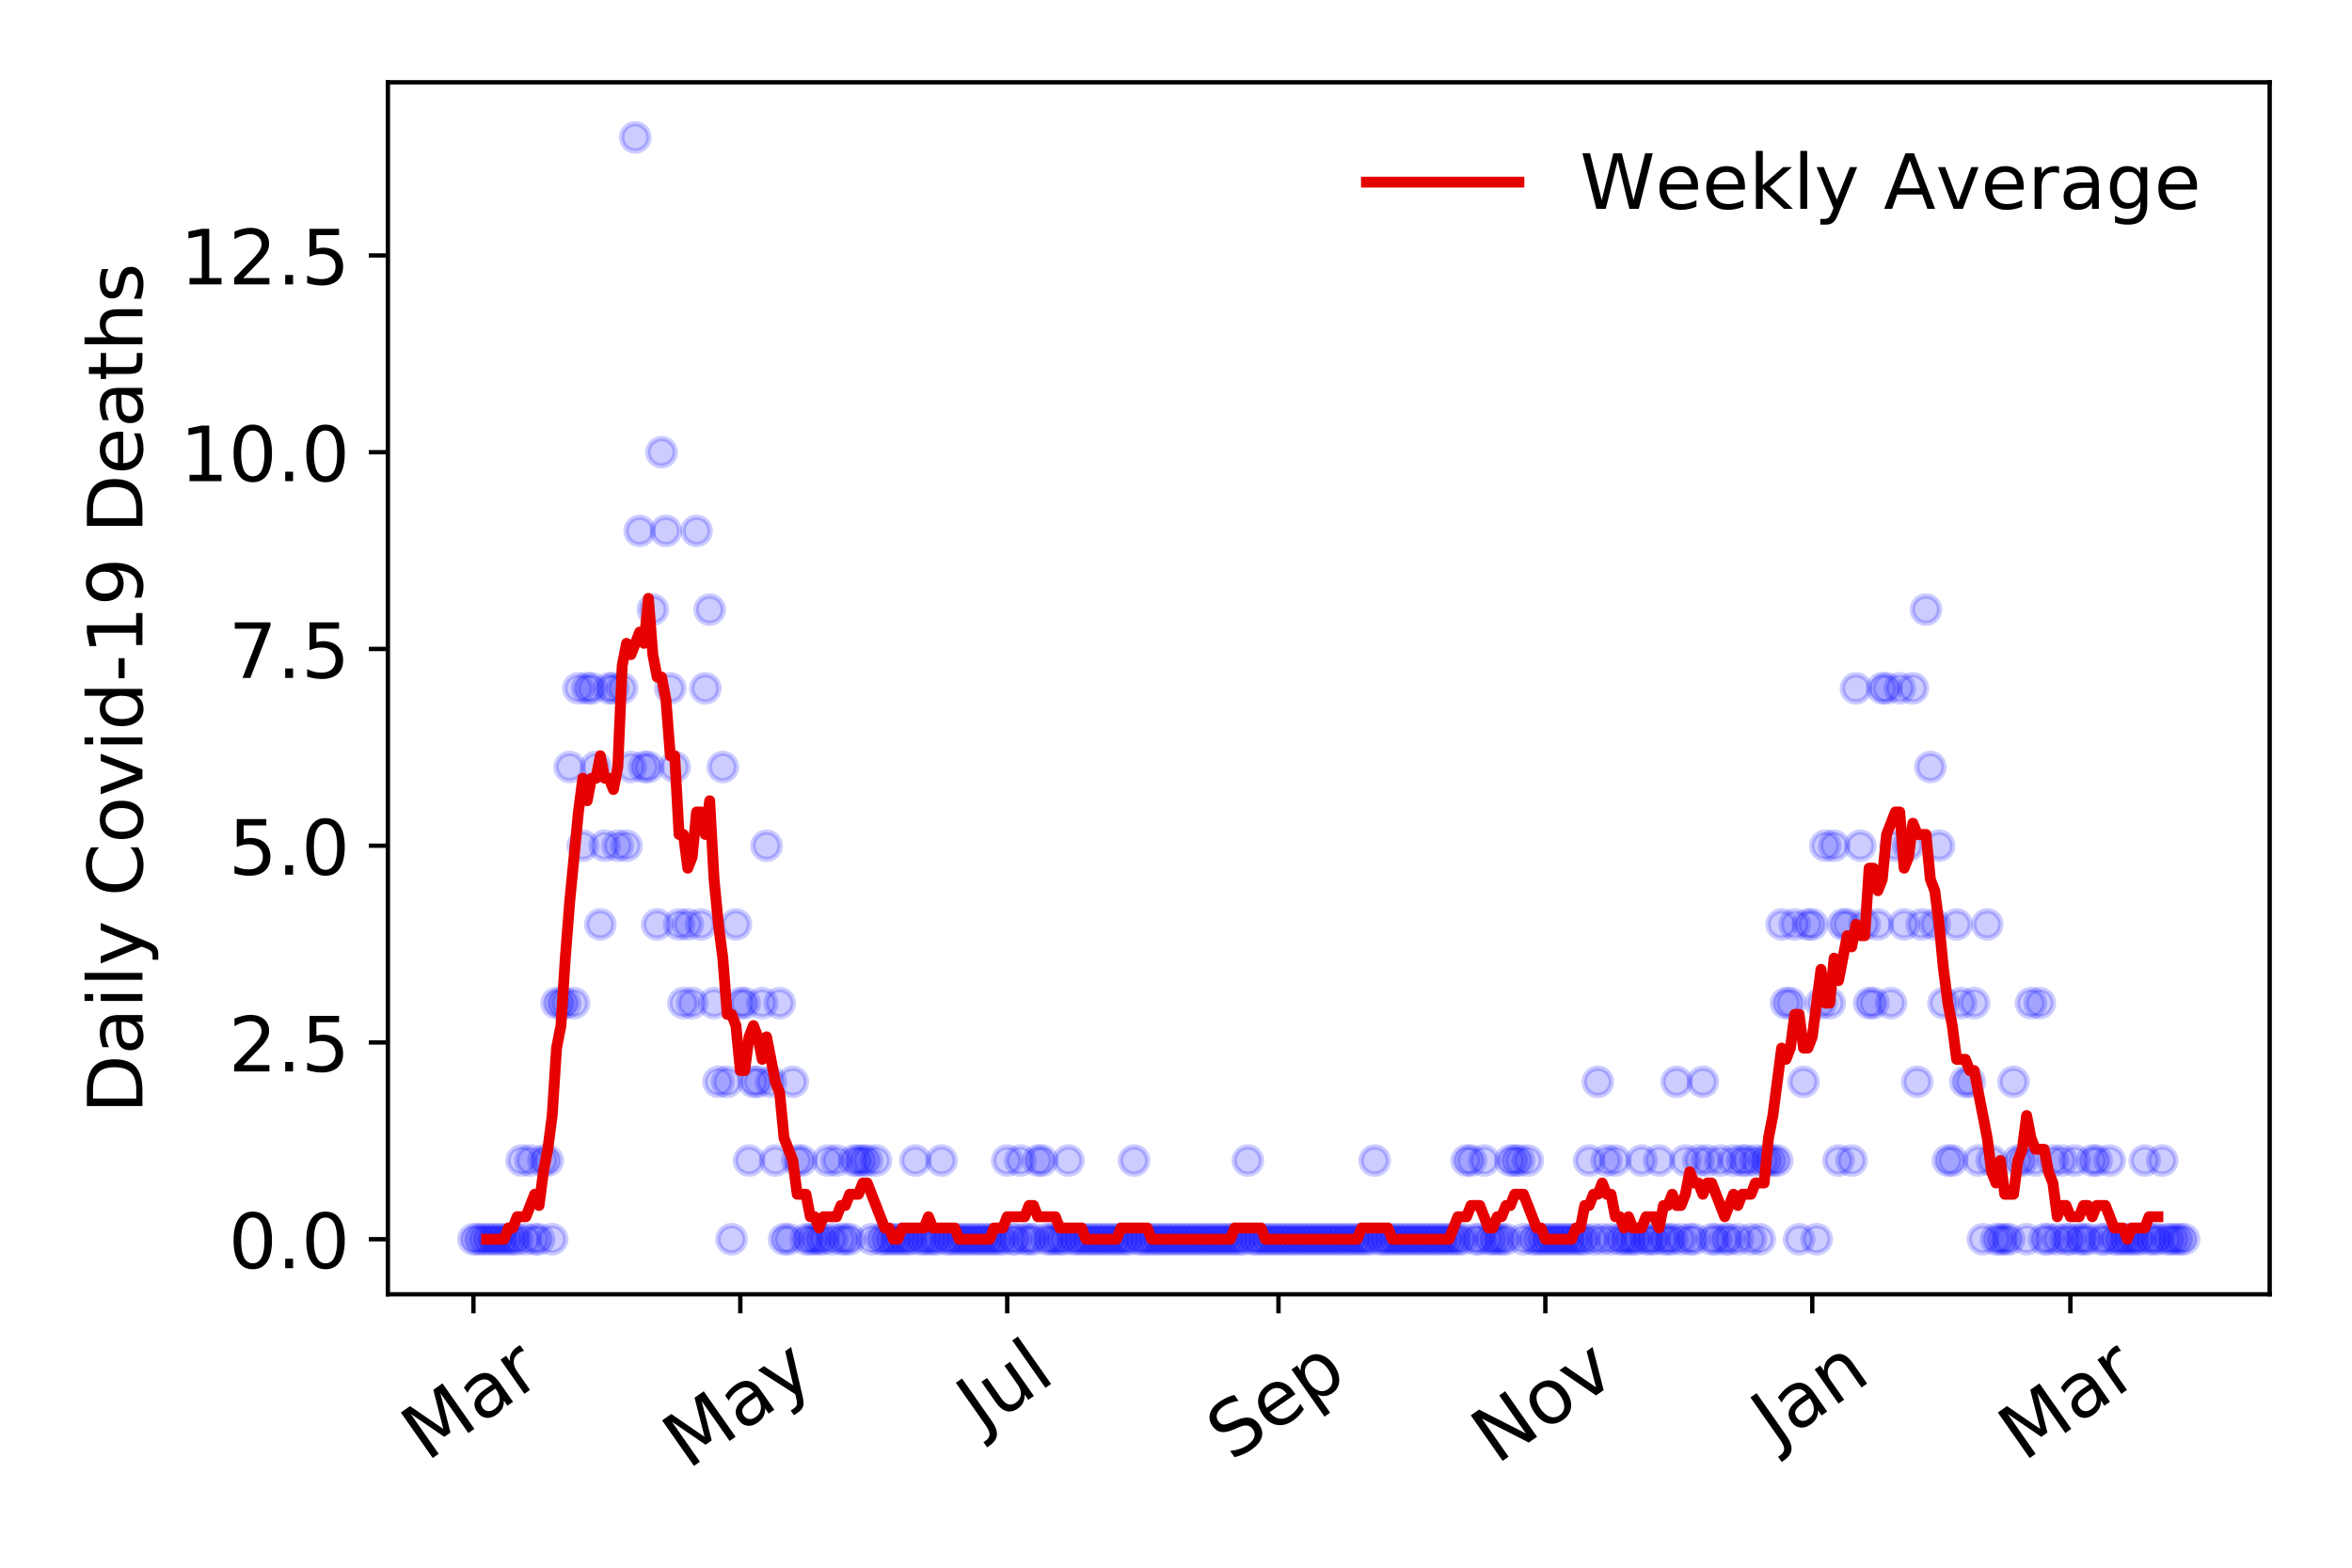 <?xml version="1.0" encoding="utf-8" standalone="no"?>
<!DOCTYPE svg PUBLIC "-//W3C//DTD SVG 1.1//EN"
  "http://www.w3.org/Graphics/SVG/1.1/DTD/svg11.dtd">
<!-- Created with matplotlib (https://matplotlib.org/) -->
<svg height="288pt" version="1.1" viewBox="0 0 432 288" width="432pt" xmlns="http://www.w3.org/2000/svg" xmlns:xlink="http://www.w3.org/1999/xlink">
 <defs>
  <style type="text/css">
*{stroke-linecap:butt;stroke-linejoin:round;}
  </style>
 </defs>
 <g id="figure_1">
  <g id="patch_1">
   <path d="M 0 288 
L 432 288 
L 432 0 
L 0 0 
z
" style="fill:#ffffff;"/>
  </g>
  <g id="axes_1">
   <g id="patch_2">
    <path d="M 71.245 237.778 
L 416.88 237.778 
L 416.88 15.12 
L 71.245 15.12 
z
" style="fill:#ffffff;"/>
   </g>
   <g id="matplotlib.axis_1">
    <g id="xtick_1">
     <g id="line2d_1">
      <defs>
       <path d="M 0 0 
L 0 3.5 
" id="m808533439c" style="stroke:#000000;stroke-width:0.8;"/>
      </defs>
      <g>
       <use style="stroke:#000000;stroke-width:0.8;" x="86.956" xlink:href="#m808533439c" y="237.778"/>
      </g>
     </g>
     <g id="text_1">
      <!-- Mar -->
      <defs>
       <path d="M 9.812 72.906 
L 24.516 72.906 
L 43.109 23.297 
L 61.812 72.906 
L 76.516 72.906 
L 76.516 0 
L 66.891 0 
L 66.891 64.016 
L 48.094 14.016 
L 38.188 14.016 
L 19.391 64.016 
L 19.391 0 
L 9.812 0 
z
" id="DejaVuSans-77"/>
       <path d="M 34.281 27.484 
Q 23.391 27.484 19.188 25 
Q 14.984 22.516 14.984 16.5 
Q 14.984 11.719 18.141 8.906 
Q 21.297 6.109 26.703 6.109 
Q 34.188 6.109 38.703 11.406 
Q 43.219 16.703 43.219 25.484 
L 43.219 27.484 
z
M 52.203 31.203 
L 52.203 0 
L 43.219 0 
L 43.219 8.297 
Q 40.141 3.328 35.547 0.953 
Q 30.953 -1.422 24.312 -1.422 
Q 15.922 -1.422 10.953 3.297 
Q 6 8.016 6 15.922 
Q 6 25.141 12.172 29.828 
Q 18.359 34.516 30.609 34.516 
L 43.219 34.516 
L 43.219 35.406 
Q 43.219 41.609 39.141 45 
Q 35.062 48.391 27.688 48.391 
Q 23 48.391 18.547 47.266 
Q 14.109 46.141 10.016 43.891 
L 10.016 52.203 
Q 14.938 54.109 19.578 55.047 
Q 24.219 56 28.609 56 
Q 40.484 56 46.344 49.844 
Q 52.203 43.703 52.203 31.203 
z
" id="DejaVuSans-97"/>
       <path d="M 41.109 46.297 
Q 39.594 47.172 37.812 47.578 
Q 36.031 48 33.891 48 
Q 26.266 48 22.188 43.047 
Q 18.109 38.094 18.109 28.812 
L 18.109 0 
L 9.078 0 
L 9.078 54.688 
L 18.109 54.688 
L 18.109 46.188 
Q 20.953 51.172 25.484 53.578 
Q 30.031 56 36.531 56 
Q 37.453 56 38.578 55.875 
Q 39.703 55.766 41.062 55.516 
z
" id="DejaVuSans-114"/>
      </defs>
      <g transform="translate(78.353 268.643)rotate(-35)scale(0.14 -0.14)">
       <use xlink:href="#DejaVuSans-77"/>
       <use x="86.279" xlink:href="#DejaVuSans-97"/>
       <use x="147.559" xlink:href="#DejaVuSans-114"/>
      </g>
     </g>
    </g>
    <g id="xtick_2">
     <g id="line2d_2">
      <g>
       <use style="stroke:#000000;stroke-width:0.8;" x="135.976" xlink:href="#m808533439c" y="237.778"/>
      </g>
     </g>
     <g id="text_2">
      <!-- May -->
      <defs>
       <path d="M 32.172 -5.078 
Q 28.375 -14.844 24.75 -17.812 
Q 21.141 -20.797 15.094 -20.797 
L 7.906 -20.797 
L 7.906 -13.281 
L 13.188 -13.281 
Q 16.891 -13.281 18.938 -11.516 
Q 21 -9.766 23.484 -3.219 
L 25.094 0.875 
L 2.984 54.688 
L 12.5 54.688 
L 29.594 11.922 
L 46.688 54.688 
L 56.203 54.688 
z
" id="DejaVuSans-121"/>
      </defs>
      <g transform="translate(126.337 270.094)rotate(-35)scale(0.14 -0.14)">
       <use xlink:href="#DejaVuSans-77"/>
       <use x="86.279" xlink:href="#DejaVuSans-97"/>
       <use x="147.559" xlink:href="#DejaVuSans-121"/>
      </g>
     </g>
    </g>
    <g id="xtick_3">
     <g id="line2d_3">
      <g>
       <use style="stroke:#000000;stroke-width:0.8;" x="184.997" xlink:href="#m808533439c" y="237.778"/>
      </g>
     </g>
     <g id="text_3">
      <!-- Jul -->
      <defs>
       <path d="M 9.812 72.906 
L 19.672 72.906 
L 19.672 5.078 
Q 19.672 -8.109 14.672 -14.062 
Q 9.672 -20.016 -1.422 -20.016 
L -5.172 -20.016 
L -5.172 -11.719 
L -2.094 -11.719 
Q 4.438 -11.719 7.125 -8.047 
Q 9.812 -4.391 9.812 5.078 
z
" id="DejaVuSans-74"/>
       <path d="M 8.5 21.578 
L 8.5 54.688 
L 17.484 54.688 
L 17.484 21.922 
Q 17.484 14.156 20.5 10.266 
Q 23.531 6.391 29.594 6.391 
Q 36.859 6.391 41.078 11.031 
Q 45.312 15.672 45.312 23.688 
L 45.312 54.688 
L 54.297 54.688 
L 54.297 0 
L 45.312 0 
L 45.312 8.406 
Q 42.047 3.422 37.719 1 
Q 33.406 -1.422 27.688 -1.422 
Q 18.266 -1.422 13.375 4.438 
Q 8.5 10.297 8.5 21.578 
z
M 31.109 56 
z
" id="DejaVuSans-117"/>
       <path d="M 9.422 75.984 
L 18.406 75.984 
L 18.406 0 
L 9.422 0 
z
" id="DejaVuSans-108"/>
      </defs>
      <g transform="translate(180.294 263.181)rotate(-35)scale(0.14 -0.14)">
       <use xlink:href="#DejaVuSans-74"/>
       <use x="29.492" xlink:href="#DejaVuSans-117"/>
       <use x="92.871" xlink:href="#DejaVuSans-108"/>
      </g>
     </g>
    </g>
    <g id="xtick_4">
     <g id="line2d_4">
      <g>
       <use style="stroke:#000000;stroke-width:0.8;" x="234.821" xlink:href="#m808533439c" y="237.778"/>
      </g>
     </g>
     <g id="text_4">
      <!-- Sep -->
      <defs>
       <path d="M 53.516 70.516 
L 53.516 60.891 
Q 47.906 63.578 42.922 64.891 
Q 37.938 66.219 33.297 66.219 
Q 25.25 66.219 20.875 63.094 
Q 16.5 59.969 16.5 54.203 
Q 16.5 49.359 19.406 46.891 
Q 22.312 44.438 30.422 42.922 
L 36.375 41.703 
Q 47.406 39.594 52.656 34.297 
Q 57.906 29 57.906 20.125 
Q 57.906 9.516 50.797 4.047 
Q 43.703 -1.422 29.984 -1.422 
Q 24.812 -1.422 18.969 -0.25 
Q 13.141 0.922 6.891 3.219 
L 6.891 13.375 
Q 12.891 10.016 18.656 8.297 
Q 24.422 6.594 29.984 6.594 
Q 38.422 6.594 43.016 9.906 
Q 47.609 13.234 47.609 19.391 
Q 47.609 24.75 44.312 27.781 
Q 41.016 30.812 33.5 32.328 
L 27.484 33.5 
Q 16.453 35.688 11.516 40.375 
Q 6.594 45.062 6.594 53.422 
Q 6.594 63.094 13.406 68.656 
Q 20.219 74.219 32.172 74.219 
Q 37.312 74.219 42.625 73.281 
Q 47.953 72.359 53.516 70.516 
z
" id="DejaVuSans-83"/>
       <path d="M 56.203 29.594 
L 56.203 25.203 
L 14.891 25.203 
Q 15.484 15.922 20.484 11.062 
Q 25.484 6.203 34.422 6.203 
Q 39.594 6.203 44.453 7.469 
Q 49.312 8.734 54.109 11.281 
L 54.109 2.781 
Q 49.266 0.734 44.188 -0.344 
Q 39.109 -1.422 33.891 -1.422 
Q 20.797 -1.422 13.156 6.188 
Q 5.516 13.812 5.516 26.812 
Q 5.516 40.234 12.766 48.109 
Q 20.016 56 32.328 56 
Q 43.359 56 49.781 48.891 
Q 56.203 41.797 56.203 29.594 
z
M 47.219 32.234 
Q 47.125 39.594 43.094 43.984 
Q 39.062 48.391 32.422 48.391 
Q 24.906 48.391 20.391 44.141 
Q 15.875 39.891 15.188 32.172 
z
" id="DejaVuSans-101"/>
       <path d="M 18.109 8.203 
L 18.109 -20.797 
L 9.078 -20.797 
L 9.078 54.688 
L 18.109 54.688 
L 18.109 46.391 
Q 20.953 51.266 25.266 53.625 
Q 29.594 56 35.594 56 
Q 45.562 56 51.781 48.094 
Q 58.016 40.188 58.016 27.297 
Q 58.016 14.406 51.781 6.484 
Q 45.562 -1.422 35.594 -1.422 
Q 29.594 -1.422 25.266 0.953 
Q 20.953 3.328 18.109 8.203 
z
M 48.688 27.297 
Q 48.688 37.203 44.609 42.844 
Q 40.531 48.484 33.406 48.484 
Q 26.266 48.484 22.188 42.844 
Q 18.109 37.203 18.109 27.297 
Q 18.109 17.391 22.188 11.75 
Q 26.266 6.109 33.406 6.109 
Q 40.531 6.109 44.609 11.75 
Q 48.688 17.391 48.688 27.297 
z
" id="DejaVuSans-112"/>
      </defs>
      <g transform="translate(226.228 268.629)rotate(-35)scale(0.14 -0.14)">
       <use xlink:href="#DejaVuSans-83"/>
       <use x="63.477" xlink:href="#DejaVuSans-101"/>
       <use x="125" xlink:href="#DejaVuSans-112"/>
      </g>
     </g>
    </g>
    <g id="xtick_5">
     <g id="line2d_5">
      <g>
       <use style="stroke:#000000;stroke-width:0.8;" x="283.841" xlink:href="#m808533439c" y="237.778"/>
      </g>
     </g>
     <g id="text_5">
      <!-- Nov -->
      <defs>
       <path d="M 9.812 72.906 
L 23.094 72.906 
L 55.422 11.922 
L 55.422 72.906 
L 64.984 72.906 
L 64.984 0 
L 51.703 0 
L 19.391 60.984 
L 19.391 0 
L 9.812 0 
z
" id="DejaVuSans-78"/>
       <path d="M 30.609 48.391 
Q 23.391 48.391 19.188 42.75 
Q 14.984 37.109 14.984 27.297 
Q 14.984 17.484 19.156 11.844 
Q 23.344 6.203 30.609 6.203 
Q 37.797 6.203 41.984 11.859 
Q 46.188 17.531 46.188 27.297 
Q 46.188 37.016 41.984 42.703 
Q 37.797 48.391 30.609 48.391 
z
M 30.609 56 
Q 42.328 56 49.016 48.375 
Q 55.719 40.766 55.719 27.297 
Q 55.719 13.875 49.016 6.219 
Q 42.328 -1.422 30.609 -1.422 
Q 18.844 -1.422 12.172 6.219 
Q 5.516 13.875 5.516 27.297 
Q 5.516 40.766 12.172 48.375 
Q 18.844 56 30.609 56 
z
" id="DejaVuSans-111"/>
       <path d="M 2.984 54.688 
L 12.5 54.688 
L 29.594 8.797 
L 46.688 54.688 
L 56.203 54.688 
L 35.688 0 
L 23.484 0 
z
" id="DejaVuSans-118"/>
      </defs>
      <g transform="translate(274.865 269.166)rotate(-35)scale(0.14 -0.14)">
       <use xlink:href="#DejaVuSans-78"/>
       <use x="74.805" xlink:href="#DejaVuSans-111"/>
       <use x="135.986" xlink:href="#DejaVuSans-118"/>
      </g>
     </g>
    </g>
    <g id="xtick_6">
     <g id="line2d_6">
      <g>
       <use style="stroke:#000000;stroke-width:0.8;" x="332.862" xlink:href="#m808533439c" y="237.778"/>
      </g>
     </g>
     <g id="text_6">
      <!-- Jan -->
      <defs>
       <path d="M 54.891 33.016 
L 54.891 0 
L 45.906 0 
L 45.906 32.719 
Q 45.906 40.484 42.875 44.328 
Q 39.844 48.188 33.797 48.188 
Q 26.516 48.188 22.312 43.547 
Q 18.109 38.922 18.109 30.906 
L 18.109 0 
L 9.078 0 
L 9.078 54.688 
L 18.109 54.688 
L 18.109 46.188 
Q 21.344 51.125 25.703 53.562 
Q 30.078 56 35.797 56 
Q 45.219 56 50.047 50.172 
Q 54.891 44.344 54.891 33.016 
z
" id="DejaVuSans-110"/>
      </defs>
      <g transform="translate(326.238 265.871)rotate(-35)scale(0.14 -0.14)">
       <use xlink:href="#DejaVuSans-74"/>
       <use x="29.492" xlink:href="#DejaVuSans-97"/>
       <use x="90.771" xlink:href="#DejaVuSans-110"/>
      </g>
     </g>
    </g>
    <g id="xtick_7">
     <g id="line2d_7">
      <g>
       <use style="stroke:#000000;stroke-width:0.8;" x="380.275" xlink:href="#m808533439c" y="237.778"/>
      </g>
     </g>
     <g id="text_7">
      <!-- Mar -->
      <g transform="translate(371.673 268.643)rotate(-35)scale(0.14 -0.14)">
       <use xlink:href="#DejaVuSans-77"/>
       <use x="86.279" xlink:href="#DejaVuSans-97"/>
       <use x="147.559" xlink:href="#DejaVuSans-114"/>
      </g>
     </g>
    </g>
   </g>
   <g id="matplotlib.axis_2">
    <g id="ytick_1">
     <g id="line2d_8">
      <defs>
       <path d="M 0 0 
L -3.5 0 
" id="m109933f0ce" style="stroke:#000000;stroke-width:0.8;"/>
      </defs>
      <g>
       <use style="stroke:#000000;stroke-width:0.8;" x="71.245" xlink:href="#m109933f0ce" y="227.657"/>
      </g>
     </g>
     <g id="text_8">
      <!-- 0.0 -->
      <defs>
       <path d="M 31.781 66.406 
Q 24.172 66.406 20.328 58.906 
Q 16.5 51.422 16.5 36.375 
Q 16.5 21.391 20.328 13.891 
Q 24.172 6.391 31.781 6.391 
Q 39.453 6.391 43.281 13.891 
Q 47.125 21.391 47.125 36.375 
Q 47.125 51.422 43.281 58.906 
Q 39.453 66.406 31.781 66.406 
z
M 31.781 74.219 
Q 44.047 74.219 50.516 64.516 
Q 56.984 54.828 56.984 36.375 
Q 56.984 17.969 50.516 8.266 
Q 44.047 -1.422 31.781 -1.422 
Q 19.531 -1.422 13.062 8.266 
Q 6.594 17.969 6.594 36.375 
Q 6.594 54.828 13.062 64.516 
Q 19.531 74.219 31.781 74.219 
z
" id="DejaVuSans-48"/>
       <path d="M 10.688 12.406 
L 21 12.406 
L 21 0 
L 10.688 0 
z
" id="DejaVuSans-46"/>
      </defs>
      <g transform="translate(41.981 232.976)scale(0.14 -0.14)">
       <use xlink:href="#DejaVuSans-48"/>
       <use x="63.623" xlink:href="#DejaVuSans-46"/>
       <use x="95.41" xlink:href="#DejaVuSans-48"/>
      </g>
     </g>
    </g>
    <g id="ytick_2">
     <g id="line2d_9">
      <g>
       <use style="stroke:#000000;stroke-width:0.8;" x="71.245" xlink:href="#m109933f0ce" y="191.512"/>
      </g>
     </g>
     <g id="text_9">
      <!-- 2.5 -->
      <defs>
       <path d="M 19.188 8.297 
L 53.609 8.297 
L 53.609 0 
L 7.328 0 
L 7.328 8.297 
Q 12.938 14.109 22.625 23.891 
Q 32.328 33.688 34.812 36.531 
Q 39.547 41.844 41.422 45.531 
Q 43.312 49.219 43.312 52.781 
Q 43.312 58.594 39.234 62.25 
Q 35.156 65.922 28.609 65.922 
Q 23.969 65.922 18.812 64.312 
Q 13.672 62.703 7.812 59.422 
L 7.812 69.391 
Q 13.766 71.781 18.938 73 
Q 24.125 74.219 28.422 74.219 
Q 39.75 74.219 46.484 68.547 
Q 53.219 62.891 53.219 53.422 
Q 53.219 48.922 51.531 44.891 
Q 49.859 40.875 45.406 35.406 
Q 44.188 33.984 37.641 27.219 
Q 31.109 20.453 19.188 8.297 
z
" id="DejaVuSans-50"/>
       <path d="M 10.797 72.906 
L 49.516 72.906 
L 49.516 64.594 
L 19.828 64.594 
L 19.828 46.734 
Q 21.969 47.469 24.109 47.828 
Q 26.266 48.188 28.422 48.188 
Q 40.625 48.188 47.75 41.5 
Q 54.891 34.812 54.891 23.391 
Q 54.891 11.625 47.562 5.094 
Q 40.234 -1.422 26.906 -1.422 
Q 22.312 -1.422 17.547 -0.641 
Q 12.797 0.141 7.719 1.703 
L 7.719 11.625 
Q 12.109 9.234 16.797 8.062 
Q 21.484 6.891 26.703 6.891 
Q 35.156 6.891 40.078 11.328 
Q 45.016 15.766 45.016 23.391 
Q 45.016 31 40.078 35.438 
Q 35.156 39.891 26.703 39.891 
Q 22.75 39.891 18.812 39.016 
Q 14.891 38.141 10.797 36.281 
z
" id="DejaVuSans-53"/>
      </defs>
      <g transform="translate(41.981 196.83)scale(0.14 -0.14)">
       <use xlink:href="#DejaVuSans-50"/>
       <use x="63.623" xlink:href="#DejaVuSans-46"/>
       <use x="95.41" xlink:href="#DejaVuSans-53"/>
      </g>
     </g>
    </g>
    <g id="ytick_3">
     <g id="line2d_10">
      <g>
       <use style="stroke:#000000;stroke-width:0.8;" x="71.245" xlink:href="#m109933f0ce" y="155.366"/>
      </g>
     </g>
     <g id="text_10">
      <!-- 5.0 -->
      <g transform="translate(41.981 160.685)scale(0.14 -0.14)">
       <use xlink:href="#DejaVuSans-53"/>
       <use x="63.623" xlink:href="#DejaVuSans-46"/>
       <use x="95.41" xlink:href="#DejaVuSans-48"/>
      </g>
     </g>
    </g>
    <g id="ytick_4">
     <g id="line2d_11">
      <g>
       <use style="stroke:#000000;stroke-width:0.8;" x="71.245" xlink:href="#m109933f0ce" y="119.22"/>
      </g>
     </g>
     <g id="text_11">
      <!-- 7.5 -->
      <defs>
       <path d="M 8.203 72.906 
L 55.078 72.906 
L 55.078 68.703 
L 28.609 0 
L 18.312 0 
L 43.219 64.594 
L 8.203 64.594 
z
" id="DejaVuSans-55"/>
      </defs>
      <g transform="translate(41.981 124.539)scale(0.14 -0.14)">
       <use xlink:href="#DejaVuSans-55"/>
       <use x="63.623" xlink:href="#DejaVuSans-46"/>
       <use x="95.41" xlink:href="#DejaVuSans-53"/>
      </g>
     </g>
    </g>
    <g id="ytick_5">
     <g id="line2d_12">
      <g>
       <use style="stroke:#000000;stroke-width:0.8;" x="71.245" xlink:href="#m109933f0ce" y="83.074"/>
      </g>
     </g>
     <g id="text_12">
      <!-- 10.0 -->
      <defs>
       <path d="M 12.406 8.297 
L 28.516 8.297 
L 28.516 63.922 
L 10.984 60.406 
L 10.984 69.391 
L 28.422 72.906 
L 38.281 72.906 
L 38.281 8.297 
L 54.391 8.297 
L 54.391 0 
L 12.406 0 
z
" id="DejaVuSans-49"/>
      </defs>
      <g transform="translate(33.073 88.393)scale(0.14 -0.14)">
       <use xlink:href="#DejaVuSans-49"/>
       <use x="63.623" xlink:href="#DejaVuSans-48"/>
       <use x="127.246" xlink:href="#DejaVuSans-46"/>
       <use x="159.033" xlink:href="#DejaVuSans-48"/>
      </g>
     </g>
    </g>
    <g id="ytick_6">
     <g id="line2d_13">
      <g>
       <use style="stroke:#000000;stroke-width:0.8;" x="71.245" xlink:href="#m109933f0ce" y="46.928"/>
      </g>
     </g>
     <g id="text_13">
      <!-- 12.5 -->
      <g transform="translate(33.073 52.247)scale(0.14 -0.14)">
       <use xlink:href="#DejaVuSans-49"/>
       <use x="63.623" xlink:href="#DejaVuSans-50"/>
       <use x="127.246" xlink:href="#DejaVuSans-46"/>
       <use x="159.033" xlink:href="#DejaVuSans-53"/>
      </g>
     </g>
    </g>
    <g id="text_14">
     <!-- Daily Covid-19 Deaths -->
     <defs>
      <path d="M 19.672 64.797 
L 19.672 8.109 
L 31.594 8.109 
Q 46.688 8.109 53.688 14.938 
Q 60.688 21.781 60.688 36.531 
Q 60.688 51.172 53.688 57.984 
Q 46.688 64.797 31.594 64.797 
z
M 9.812 72.906 
L 30.078 72.906 
Q 51.266 72.906 61.172 64.094 
Q 71.094 55.281 71.094 36.531 
Q 71.094 17.672 61.125 8.828 
Q 51.172 0 30.078 0 
L 9.812 0 
z
" id="DejaVuSans-68"/>
      <path d="M 9.422 54.688 
L 18.406 54.688 
L 18.406 0 
L 9.422 0 
z
M 9.422 75.984 
L 18.406 75.984 
L 18.406 64.594 
L 9.422 64.594 
z
" id="DejaVuSans-105"/>
      <path id="DejaVuSans-32"/>
      <path d="M 64.406 67.281 
L 64.406 56.891 
Q 59.422 61.531 53.781 63.812 
Q 48.141 66.109 41.797 66.109 
Q 29.297 66.109 22.656 58.469 
Q 16.016 50.828 16.016 36.375 
Q 16.016 21.969 22.656 14.328 
Q 29.297 6.688 41.797 6.688 
Q 48.141 6.688 53.781 8.984 
Q 59.422 11.281 64.406 15.922 
L 64.406 5.609 
Q 59.234 2.094 53.438 0.328 
Q 47.656 -1.422 41.219 -1.422 
Q 24.656 -1.422 15.125 8.703 
Q 5.609 18.844 5.609 36.375 
Q 5.609 53.953 15.125 64.078 
Q 24.656 74.219 41.219 74.219 
Q 47.75 74.219 53.531 72.484 
Q 59.328 70.75 64.406 67.281 
z
" id="DejaVuSans-67"/>
      <path d="M 45.406 46.391 
L 45.406 75.984 
L 54.391 75.984 
L 54.391 0 
L 45.406 0 
L 45.406 8.203 
Q 42.578 3.328 38.25 0.953 
Q 33.938 -1.422 27.875 -1.422 
Q 17.969 -1.422 11.734 6.484 
Q 5.516 14.406 5.516 27.297 
Q 5.516 40.188 11.734 48.094 
Q 17.969 56 27.875 56 
Q 33.938 56 38.25 53.625 
Q 42.578 51.266 45.406 46.391 
z
M 14.797 27.297 
Q 14.797 17.391 18.875 11.75 
Q 22.953 6.109 30.078 6.109 
Q 37.203 6.109 41.297 11.75 
Q 45.406 17.391 45.406 27.297 
Q 45.406 37.203 41.297 42.844 
Q 37.203 48.484 30.078 48.484 
Q 22.953 48.484 18.875 42.844 
Q 14.797 37.203 14.797 27.297 
z
" id="DejaVuSans-100"/>
      <path d="M 4.891 31.391 
L 31.203 31.391 
L 31.203 23.391 
L 4.891 23.391 
z
" id="DejaVuSans-45"/>
      <path d="M 10.984 1.516 
L 10.984 10.5 
Q 14.703 8.734 18.5 7.812 
Q 22.312 6.891 25.984 6.891 
Q 35.75 6.891 40.891 13.453 
Q 46.047 20.016 46.781 33.406 
Q 43.953 29.203 39.594 26.953 
Q 35.25 24.703 29.984 24.703 
Q 19.047 24.703 12.672 31.312 
Q 6.297 37.938 6.297 49.422 
Q 6.297 60.641 12.938 67.422 
Q 19.578 74.219 30.609 74.219 
Q 43.266 74.219 49.922 64.516 
Q 56.594 54.828 56.594 36.375 
Q 56.594 19.141 48.406 8.859 
Q 40.234 -1.422 26.422 -1.422 
Q 22.703 -1.422 18.891 -0.688 
Q 15.094 0.047 10.984 1.516 
z
M 30.609 32.422 
Q 37.25 32.422 41.125 36.953 
Q 45.016 41.5 45.016 49.422 
Q 45.016 57.281 41.125 61.844 
Q 37.25 66.406 30.609 66.406 
Q 23.969 66.406 20.094 61.844 
Q 16.219 57.281 16.219 49.422 
Q 16.219 41.5 20.094 36.953 
Q 23.969 32.422 30.609 32.422 
z
" id="DejaVuSans-57"/>
      <path d="M 18.312 70.219 
L 18.312 54.688 
L 36.812 54.688 
L 36.812 47.703 
L 18.312 47.703 
L 18.312 18.016 
Q 18.312 11.328 20.141 9.422 
Q 21.969 7.516 27.594 7.516 
L 36.812 7.516 
L 36.812 0 
L 27.594 0 
Q 17.188 0 13.234 3.875 
Q 9.281 7.766 9.281 18.016 
L 9.281 47.703 
L 2.688 47.703 
L 2.688 54.688 
L 9.281 54.688 
L 9.281 70.219 
z
" id="DejaVuSans-116"/>
      <path d="M 54.891 33.016 
L 54.891 0 
L 45.906 0 
L 45.906 32.719 
Q 45.906 40.484 42.875 44.328 
Q 39.844 48.188 33.797 48.188 
Q 26.516 48.188 22.312 43.547 
Q 18.109 38.922 18.109 30.906 
L 18.109 0 
L 9.078 0 
L 9.078 75.984 
L 18.109 75.984 
L 18.109 46.188 
Q 21.344 51.125 25.703 53.562 
Q 30.078 56 35.797 56 
Q 45.219 56 50.047 50.172 
Q 54.891 44.344 54.891 33.016 
z
" id="DejaVuSans-104"/>
      <path d="M 44.281 53.078 
L 44.281 44.578 
Q 40.484 46.531 36.375 47.5 
Q 32.281 48.484 27.875 48.484 
Q 21.188 48.484 17.844 46.438 
Q 14.5 44.391 14.5 40.281 
Q 14.5 37.156 16.891 35.375 
Q 19.281 33.594 26.516 31.984 
L 29.594 31.297 
Q 39.156 29.25 43.188 25.516 
Q 47.219 21.781 47.219 15.094 
Q 47.219 7.469 41.188 3.016 
Q 35.156 -1.422 24.609 -1.422 
Q 20.219 -1.422 15.453 -0.562 
Q 10.688 0.297 5.422 2 
L 5.422 11.281 
Q 10.406 8.688 15.234 7.391 
Q 20.062 6.109 24.812 6.109 
Q 31.156 6.109 34.562 8.281 
Q 37.984 10.453 37.984 14.406 
Q 37.984 18.062 35.516 20.016 
Q 33.062 21.969 24.703 23.781 
L 21.578 24.516 
Q 13.234 26.266 9.516 29.906 
Q 5.812 33.547 5.812 39.891 
Q 5.812 47.609 11.281 51.797 
Q 16.75 56 26.812 56 
Q 31.781 56 36.172 55.266 
Q 40.578 54.547 44.281 53.078 
z
" id="DejaVuSans-115"/>
     </defs>
     <g transform="translate(26.162 204.56)rotate(-90)scale(0.14 -0.14)">
      <use xlink:href="#DejaVuSans-68"/>
      <use x="77.002" xlink:href="#DejaVuSans-97"/>
      <use x="138.281" xlink:href="#DejaVuSans-105"/>
      <use x="166.064" xlink:href="#DejaVuSans-108"/>
      <use x="193.848" xlink:href="#DejaVuSans-121"/>
      <use x="253.027" xlink:href="#DejaVuSans-32"/>
      <use x="284.814" xlink:href="#DejaVuSans-67"/>
      <use x="354.639" xlink:href="#DejaVuSans-111"/>
      <use x="415.82" xlink:href="#DejaVuSans-118"/>
      <use x="475" xlink:href="#DejaVuSans-105"/>
      <use x="502.783" xlink:href="#DejaVuSans-100"/>
      <use x="566.26" xlink:href="#DejaVuSans-45"/>
      <use x="602.344" xlink:href="#DejaVuSans-49"/>
      <use x="665.967" xlink:href="#DejaVuSans-57"/>
      <use x="729.59" xlink:href="#DejaVuSans-32"/>
      <use x="761.377" xlink:href="#DejaVuSans-68"/>
      <use x="838.379" xlink:href="#DejaVuSans-101"/>
      <use x="899.902" xlink:href="#DejaVuSans-97"/>
      <use x="961.182" xlink:href="#DejaVuSans-116"/>
      <use x="1000.391" xlink:href="#DejaVuSans-104"/>
      <use x="1063.77" xlink:href="#DejaVuSans-115"/>
     </g>
    </g>
   </g>
   <g id="line2d_14">
    <defs>
     <path d="M 0 2.5 
C 0.663 2.5 1.299 2.237 1.768 1.768 
C 2.237 1.299 2.5 0.663 2.5 0 
C 2.5 -0.663 2.237 -1.299 1.768 -1.768 
C 1.299 -2.237 0.663 -2.5 0 -2.5 
C -0.663 -2.5 -1.299 -2.237 -1.768 -1.768 
C -2.237 -1.299 -2.5 -0.663 -2.5 0 
C -2.5 0.663 -2.237 1.299 -1.768 1.768 
C -1.299 2.237 -0.663 2.5 0 2.5 
z
" id="m8c218950f7" style="stroke:#0000ff;stroke-opacity:0.2;"/>
    </defs>
    <g clip-path="url(#p0a7459f5b4)">
     <use style="fill:#0000ff;fill-opacity:0.2;stroke:#0000ff;stroke-opacity:0.2;" x="86.956" xlink:href="#m8c218950f7" y="227.657"/>
     <use style="fill:#0000ff;fill-opacity:0.2;stroke:#0000ff;stroke-opacity:0.2;" x="87.759" xlink:href="#m8c218950f7" y="227.657"/>
     <use style="fill:#0000ff;fill-opacity:0.2;stroke:#0000ff;stroke-opacity:0.2;" x="88.563" xlink:href="#m8c218950f7" y="227.657"/>
     <use style="fill:#0000ff;fill-opacity:0.2;stroke:#0000ff;stroke-opacity:0.2;" x="89.367" xlink:href="#m8c218950f7" y="227.657"/>
     <use style="fill:#0000ff;fill-opacity:0.2;stroke:#0000ff;stroke-opacity:0.2;" x="90.17" xlink:href="#m8c218950f7" y="227.657"/>
     <use style="fill:#0000ff;fill-opacity:0.2;stroke:#0000ff;stroke-opacity:0.2;" x="90.974" xlink:href="#m8c218950f7" y="227.657"/>
     <use style="fill:#0000ff;fill-opacity:0.2;stroke:#0000ff;stroke-opacity:0.2;" x="91.777" xlink:href="#m8c218950f7" y="227.657"/>
     <use style="fill:#0000ff;fill-opacity:0.2;stroke:#0000ff;stroke-opacity:0.2;" x="92.581" xlink:href="#m8c218950f7" y="227.657"/>
     <use style="fill:#0000ff;fill-opacity:0.2;stroke:#0000ff;stroke-opacity:0.2;" x="93.385" xlink:href="#m8c218950f7" y="227.657"/>
     <use style="fill:#0000ff;fill-opacity:0.2;stroke:#0000ff;stroke-opacity:0.2;" x="94.188" xlink:href="#m8c218950f7" y="227.657"/>
     <use style="fill:#0000ff;fill-opacity:0.2;stroke:#0000ff;stroke-opacity:0.2;" x="94.992" xlink:href="#m8c218950f7" y="227.657"/>
     <use style="fill:#0000ff;fill-opacity:0.2;stroke:#0000ff;stroke-opacity:0.2;" x="95.795" xlink:href="#m8c218950f7" y="213.199"/>
     <use style="fill:#0000ff;fill-opacity:0.2;stroke:#0000ff;stroke-opacity:0.2;" x="96.599" xlink:href="#m8c218950f7" y="227.657"/>
     <use style="fill:#0000ff;fill-opacity:0.2;stroke:#0000ff;stroke-opacity:0.2;" x="97.403" xlink:href="#m8c218950f7" y="213.199"/>
     <use style="fill:#0000ff;fill-opacity:0.2;stroke:#0000ff;stroke-opacity:0.2;" x="98.206" xlink:href="#m8c218950f7" y="227.657"/>
     <use style="fill:#0000ff;fill-opacity:0.2;stroke:#0000ff;stroke-opacity:0.2;" x="99.01" xlink:href="#m8c218950f7" y="227.657"/>
     <use style="fill:#0000ff;fill-opacity:0.2;stroke:#0000ff;stroke-opacity:0.2;" x="99.814" xlink:href="#m8c218950f7" y="213.199"/>
     <use style="fill:#0000ff;fill-opacity:0.2;stroke:#0000ff;stroke-opacity:0.2;" x="100.617" xlink:href="#m8c218950f7" y="213.199"/>
     <use style="fill:#0000ff;fill-opacity:0.2;stroke:#0000ff;stroke-opacity:0.2;" x="101.421" xlink:href="#m8c218950f7" y="227.657"/>
     <use style="fill:#0000ff;fill-opacity:0.2;stroke:#0000ff;stroke-opacity:0.2;" x="102.224" xlink:href="#m8c218950f7" y="184.282"/>
     <use style="fill:#0000ff;fill-opacity:0.2;stroke:#0000ff;stroke-opacity:0.2;" x="103.028" xlink:href="#m8c218950f7" y="184.282"/>
     <use style="fill:#0000ff;fill-opacity:0.2;stroke:#0000ff;stroke-opacity:0.2;" x="103.832" xlink:href="#m8c218950f7" y="184.282"/>
     <use style="fill:#0000ff;fill-opacity:0.2;stroke:#0000ff;stroke-opacity:0.2;" x="104.635" xlink:href="#m8c218950f7" y="140.907"/>
     <use style="fill:#0000ff;fill-opacity:0.2;stroke:#0000ff;stroke-opacity:0.2;" x="105.439" xlink:href="#m8c218950f7" y="184.282"/>
     <use style="fill:#0000ff;fill-opacity:0.2;stroke:#0000ff;stroke-opacity:0.2;" x="106.242" xlink:href="#m8c218950f7" y="126.449"/>
     <use style="fill:#0000ff;fill-opacity:0.2;stroke:#0000ff;stroke-opacity:0.2;" x="107.046" xlink:href="#m8c218950f7" y="155.366"/>
     <use style="fill:#0000ff;fill-opacity:0.2;stroke:#0000ff;stroke-opacity:0.2;" x="107.85" xlink:href="#m8c218950f7" y="126.449"/>
     <use style="fill:#0000ff;fill-opacity:0.2;stroke:#0000ff;stroke-opacity:0.2;" x="108.653" xlink:href="#m8c218950f7" y="126.449"/>
     <use style="fill:#0000ff;fill-opacity:0.2;stroke:#0000ff;stroke-opacity:0.2;" x="109.457" xlink:href="#m8c218950f7" y="140.907"/>
     <use style="fill:#0000ff;fill-opacity:0.2;stroke:#0000ff;stroke-opacity:0.2;" x="110.261" xlink:href="#m8c218950f7" y="169.824"/>
     <use style="fill:#0000ff;fill-opacity:0.2;stroke:#0000ff;stroke-opacity:0.2;" x="111.064" xlink:href="#m8c218950f7" y="155.366"/>
     <use style="fill:#0000ff;fill-opacity:0.2;stroke:#0000ff;stroke-opacity:0.2;" x="111.868" xlink:href="#m8c218950f7" y="126.449"/>
     <use style="fill:#0000ff;fill-opacity:0.2;stroke:#0000ff;stroke-opacity:0.2;" x="112.671" xlink:href="#m8c218950f7" y="126.449"/>
     <use style="fill:#0000ff;fill-opacity:0.2;stroke:#0000ff;stroke-opacity:0.2;" x="113.475" xlink:href="#m8c218950f7" y="155.366"/>
     <use style="fill:#0000ff;fill-opacity:0.2;stroke:#0000ff;stroke-opacity:0.2;" x="114.279" xlink:href="#m8c218950f7" y="126.449"/>
     <use style="fill:#0000ff;fill-opacity:0.2;stroke:#0000ff;stroke-opacity:0.2;" x="115.082" xlink:href="#m8c218950f7" y="155.366"/>
     <use style="fill:#0000ff;fill-opacity:0.2;stroke:#0000ff;stroke-opacity:0.2;" x="115.886" xlink:href="#m8c218950f7" y="140.907"/>
     <use style="fill:#0000ff;fill-opacity:0.2;stroke:#0000ff;stroke-opacity:0.2;" x="116.689" xlink:href="#m8c218950f7" y="25.241"/>
     <use style="fill:#0000ff;fill-opacity:0.2;stroke:#0000ff;stroke-opacity:0.2;" x="117.493" xlink:href="#m8c218950f7" y="97.532"/>
     <use style="fill:#0000ff;fill-opacity:0.2;stroke:#0000ff;stroke-opacity:0.2;" x="118.297" xlink:href="#m8c218950f7" y="140.907"/>
     <use style="fill:#0000ff;fill-opacity:0.2;stroke:#0000ff;stroke-opacity:0.2;" x="119.1" xlink:href="#m8c218950f7" y="140.907"/>
     <use style="fill:#0000ff;fill-opacity:0.2;stroke:#0000ff;stroke-opacity:0.2;" x="119.904" xlink:href="#m8c218950f7" y="111.991"/>
     <use style="fill:#0000ff;fill-opacity:0.2;stroke:#0000ff;stroke-opacity:0.2;" x="120.708" xlink:href="#m8c218950f7" y="169.824"/>
     <use style="fill:#0000ff;fill-opacity:0.2;stroke:#0000ff;stroke-opacity:0.2;" x="121.511" xlink:href="#m8c218950f7" y="83.074"/>
     <use style="fill:#0000ff;fill-opacity:0.2;stroke:#0000ff;stroke-opacity:0.2;" x="122.315" xlink:href="#m8c218950f7" y="97.532"/>
     <use style="fill:#0000ff;fill-opacity:0.2;stroke:#0000ff;stroke-opacity:0.2;" x="123.118" xlink:href="#m8c218950f7" y="126.449"/>
     <use style="fill:#0000ff;fill-opacity:0.2;stroke:#0000ff;stroke-opacity:0.2;" x="123.922" xlink:href="#m8c218950f7" y="140.907"/>
     <use style="fill:#0000ff;fill-opacity:0.2;stroke:#0000ff;stroke-opacity:0.2;" x="124.726" xlink:href="#m8c218950f7" y="169.824"/>
     <use style="fill:#0000ff;fill-opacity:0.2;stroke:#0000ff;stroke-opacity:0.2;" x="125.529" xlink:href="#m8c218950f7" y="184.282"/>
     <use style="fill:#0000ff;fill-opacity:0.2;stroke:#0000ff;stroke-opacity:0.2;" x="126.333" xlink:href="#m8c218950f7" y="169.824"/>
     <use style="fill:#0000ff;fill-opacity:0.2;stroke:#0000ff;stroke-opacity:0.2;" x="127.136" xlink:href="#m8c218950f7" y="184.282"/>
     <use style="fill:#0000ff;fill-opacity:0.2;stroke:#0000ff;stroke-opacity:0.2;" x="127.94" xlink:href="#m8c218950f7" y="97.532"/>
     <use style="fill:#0000ff;fill-opacity:0.2;stroke:#0000ff;stroke-opacity:0.2;" x="128.744" xlink:href="#m8c218950f7" y="169.824"/>
     <use style="fill:#0000ff;fill-opacity:0.2;stroke:#0000ff;stroke-opacity:0.2;" x="129.547" xlink:href="#m8c218950f7" y="126.449"/>
     <use style="fill:#0000ff;fill-opacity:0.2;stroke:#0000ff;stroke-opacity:0.2;" x="130.351" xlink:href="#m8c218950f7" y="111.991"/>
     <use style="fill:#0000ff;fill-opacity:0.2;stroke:#0000ff;stroke-opacity:0.2;" x="131.155" xlink:href="#m8c218950f7" y="184.282"/>
     <use style="fill:#0000ff;fill-opacity:0.2;stroke:#0000ff;stroke-opacity:0.2;" x="131.958" xlink:href="#m8c218950f7" y="198.741"/>
     <use style="fill:#0000ff;fill-opacity:0.2;stroke:#0000ff;stroke-opacity:0.2;" x="132.762" xlink:href="#m8c218950f7" y="140.907"/>
     <use style="fill:#0000ff;fill-opacity:0.2;stroke:#0000ff;stroke-opacity:0.2;" x="133.565" xlink:href="#m8c218950f7" y="198.741"/>
     <use style="fill:#0000ff;fill-opacity:0.2;stroke:#0000ff;stroke-opacity:0.2;" x="134.369" xlink:href="#m8c218950f7" y="227.657"/>
     <use style="fill:#0000ff;fill-opacity:0.2;stroke:#0000ff;stroke-opacity:0.2;" x="135.173" xlink:href="#m8c218950f7" y="169.824"/>
     <use style="fill:#0000ff;fill-opacity:0.2;stroke:#0000ff;stroke-opacity:0.2;" x="135.976" xlink:href="#m8c218950f7" y="184.282"/>
     <use style="fill:#0000ff;fill-opacity:0.2;stroke:#0000ff;stroke-opacity:0.2;" x="136.78" xlink:href="#m8c218950f7" y="184.282"/>
     <use style="fill:#0000ff;fill-opacity:0.2;stroke:#0000ff;stroke-opacity:0.2;" x="137.583" xlink:href="#m8c218950f7" y="213.199"/>
     <use style="fill:#0000ff;fill-opacity:0.2;stroke:#0000ff;stroke-opacity:0.2;" x="138.387" xlink:href="#m8c218950f7" y="198.741"/>
     <use style="fill:#0000ff;fill-opacity:0.2;stroke:#0000ff;stroke-opacity:0.2;" x="139.191" xlink:href="#m8c218950f7" y="198.741"/>
     <use style="fill:#0000ff;fill-opacity:0.2;stroke:#0000ff;stroke-opacity:0.2;" x="139.994" xlink:href="#m8c218950f7" y="184.282"/>
     <use style="fill:#0000ff;fill-opacity:0.2;stroke:#0000ff;stroke-opacity:0.2;" x="140.798" xlink:href="#m8c218950f7" y="155.366"/>
     <use style="fill:#0000ff;fill-opacity:0.2;stroke:#0000ff;stroke-opacity:0.2;" x="141.602" xlink:href="#m8c218950f7" y="198.741"/>
     <use style="fill:#0000ff;fill-opacity:0.2;stroke:#0000ff;stroke-opacity:0.2;" x="142.405" xlink:href="#m8c218950f7" y="213.199"/>
     <use style="fill:#0000ff;fill-opacity:0.2;stroke:#0000ff;stroke-opacity:0.2;" x="143.209" xlink:href="#m8c218950f7" y="184.282"/>
     <use style="fill:#0000ff;fill-opacity:0.2;stroke:#0000ff;stroke-opacity:0.2;" x="144.012" xlink:href="#m8c218950f7" y="227.657"/>
     <use style="fill:#0000ff;fill-opacity:0.2;stroke:#0000ff;stroke-opacity:0.2;" x="144.816" xlink:href="#m8c218950f7" y="227.657"/>
     <use style="fill:#0000ff;fill-opacity:0.2;stroke:#0000ff;stroke-opacity:0.2;" x="145.62" xlink:href="#m8c218950f7" y="198.741"/>
     <use style="fill:#0000ff;fill-opacity:0.2;stroke:#0000ff;stroke-opacity:0.2;" x="146.423" xlink:href="#m8c218950f7" y="213.199"/>
     <use style="fill:#0000ff;fill-opacity:0.2;stroke:#0000ff;stroke-opacity:0.2;" x="147.227" xlink:href="#m8c218950f7" y="213.199"/>
     <use style="fill:#0000ff;fill-opacity:0.2;stroke:#0000ff;stroke-opacity:0.2;" x="148.03" xlink:href="#m8c218950f7" y="227.657"/>
     <use style="fill:#0000ff;fill-opacity:0.2;stroke:#0000ff;stroke-opacity:0.2;" x="148.834" xlink:href="#m8c218950f7" y="227.657"/>
     <use style="fill:#0000ff;fill-opacity:0.2;stroke:#0000ff;stroke-opacity:0.2;" x="149.638" xlink:href="#m8c218950f7" y="227.657"/>
     <use style="fill:#0000ff;fill-opacity:0.2;stroke:#0000ff;stroke-opacity:0.2;" x="150.441" xlink:href="#m8c218950f7" y="227.657"/>
     <use style="fill:#0000ff;fill-opacity:0.2;stroke:#0000ff;stroke-opacity:0.2;" x="151.245" xlink:href="#m8c218950f7" y="227.657"/>
     <use style="fill:#0000ff;fill-opacity:0.2;stroke:#0000ff;stroke-opacity:0.2;" x="152.049" xlink:href="#m8c218950f7" y="213.199"/>
     <use style="fill:#0000ff;fill-opacity:0.2;stroke:#0000ff;stroke-opacity:0.2;" x="152.852" xlink:href="#m8c218950f7" y="227.657"/>
     <use style="fill:#0000ff;fill-opacity:0.2;stroke:#0000ff;stroke-opacity:0.2;" x="153.656" xlink:href="#m8c218950f7" y="213.199"/>
     <use style="fill:#0000ff;fill-opacity:0.2;stroke:#0000ff;stroke-opacity:0.2;" x="154.459" xlink:href="#m8c218950f7" y="227.657"/>
     <use style="fill:#0000ff;fill-opacity:0.2;stroke:#0000ff;stroke-opacity:0.2;" x="155.263" xlink:href="#m8c218950f7" y="227.657"/>
     <use style="fill:#0000ff;fill-opacity:0.2;stroke:#0000ff;stroke-opacity:0.2;" x="156.067" xlink:href="#m8c218950f7" y="227.657"/>
     <use style="fill:#0000ff;fill-opacity:0.2;stroke:#0000ff;stroke-opacity:0.2;" x="156.87" xlink:href="#m8c218950f7" y="213.199"/>
     <use style="fill:#0000ff;fill-opacity:0.2;stroke:#0000ff;stroke-opacity:0.2;" x="157.674" xlink:href="#m8c218950f7" y="213.199"/>
     <use style="fill:#0000ff;fill-opacity:0.2;stroke:#0000ff;stroke-opacity:0.2;" x="158.477" xlink:href="#m8c218950f7" y="213.199"/>
     <use style="fill:#0000ff;fill-opacity:0.2;stroke:#0000ff;stroke-opacity:0.2;" x="159.281" xlink:href="#m8c218950f7" y="213.199"/>
     <use style="fill:#0000ff;fill-opacity:0.2;stroke:#0000ff;stroke-opacity:0.2;" x="160.085" xlink:href="#m8c218950f7" y="227.657"/>
     <use style="fill:#0000ff;fill-opacity:0.2;stroke:#0000ff;stroke-opacity:0.2;" x="160.888" xlink:href="#m8c218950f7" y="213.199"/>
     <use style="fill:#0000ff;fill-opacity:0.2;stroke:#0000ff;stroke-opacity:0.2;" x="161.692" xlink:href="#m8c218950f7" y="227.657"/>
     <use style="fill:#0000ff;fill-opacity:0.2;stroke:#0000ff;stroke-opacity:0.2;" x="162.496" xlink:href="#m8c218950f7" y="227.657"/>
     <use style="fill:#0000ff;fill-opacity:0.2;stroke:#0000ff;stroke-opacity:0.2;" x="163.299" xlink:href="#m8c218950f7" y="227.657"/>
     <use style="fill:#0000ff;fill-opacity:0.2;stroke:#0000ff;stroke-opacity:0.2;" x="164.103" xlink:href="#m8c218950f7" y="227.657"/>
     <use style="fill:#0000ff;fill-opacity:0.2;stroke:#0000ff;stroke-opacity:0.2;" x="164.906" xlink:href="#m8c218950f7" y="227.657"/>
     <use style="fill:#0000ff;fill-opacity:0.2;stroke:#0000ff;stroke-opacity:0.2;" x="165.71" xlink:href="#m8c218950f7" y="227.657"/>
     <use style="fill:#0000ff;fill-opacity:0.2;stroke:#0000ff;stroke-opacity:0.2;" x="166.514" xlink:href="#m8c218950f7" y="227.657"/>
     <use style="fill:#0000ff;fill-opacity:0.2;stroke:#0000ff;stroke-opacity:0.2;" x="167.317" xlink:href="#m8c218950f7" y="227.657"/>
     <use style="fill:#0000ff;fill-opacity:0.2;stroke:#0000ff;stroke-opacity:0.2;" x="168.121" xlink:href="#m8c218950f7" y="213.199"/>
     <use style="fill:#0000ff;fill-opacity:0.2;stroke:#0000ff;stroke-opacity:0.2;" x="168.924" xlink:href="#m8c218950f7" y="227.657"/>
     <use style="fill:#0000ff;fill-opacity:0.2;stroke:#0000ff;stroke-opacity:0.2;" x="169.728" xlink:href="#m8c218950f7" y="227.657"/>
     <use style="fill:#0000ff;fill-opacity:0.2;stroke:#0000ff;stroke-opacity:0.2;" x="170.532" xlink:href="#m8c218950f7" y="227.657"/>
     <use style="fill:#0000ff;fill-opacity:0.2;stroke:#0000ff;stroke-opacity:0.2;" x="171.335" xlink:href="#m8c218950f7" y="227.657"/>
     <use style="fill:#0000ff;fill-opacity:0.2;stroke:#0000ff;stroke-opacity:0.2;" x="172.139" xlink:href="#m8c218950f7" y="227.657"/>
     <use style="fill:#0000ff;fill-opacity:0.2;stroke:#0000ff;stroke-opacity:0.2;" x="172.943" xlink:href="#m8c218950f7" y="213.199"/>
     <use style="fill:#0000ff;fill-opacity:0.2;stroke:#0000ff;stroke-opacity:0.2;" x="173.746" xlink:href="#m8c218950f7" y="227.657"/>
     <use style="fill:#0000ff;fill-opacity:0.2;stroke:#0000ff;stroke-opacity:0.2;" x="174.55" xlink:href="#m8c218950f7" y="227.657"/>
     <use style="fill:#0000ff;fill-opacity:0.2;stroke:#0000ff;stroke-opacity:0.2;" x="175.353" xlink:href="#m8c218950f7" y="227.657"/>
     <use style="fill:#0000ff;fill-opacity:0.2;stroke:#0000ff;stroke-opacity:0.2;" x="176.157" xlink:href="#m8c218950f7" y="227.657"/>
     <use style="fill:#0000ff;fill-opacity:0.2;stroke:#0000ff;stroke-opacity:0.2;" x="176.961" xlink:href="#m8c218950f7" y="227.657"/>
     <use style="fill:#0000ff;fill-opacity:0.2;stroke:#0000ff;stroke-opacity:0.2;" x="177.764" xlink:href="#m8c218950f7" y="227.657"/>
     <use style="fill:#0000ff;fill-opacity:0.2;stroke:#0000ff;stroke-opacity:0.2;" x="178.568" xlink:href="#m8c218950f7" y="227.657"/>
     <use style="fill:#0000ff;fill-opacity:0.2;stroke:#0000ff;stroke-opacity:0.2;" x="179.371" xlink:href="#m8c218950f7" y="227.657"/>
     <use style="fill:#0000ff;fill-opacity:0.2;stroke:#0000ff;stroke-opacity:0.2;" x="180.175" xlink:href="#m8c218950f7" y="227.657"/>
     <use style="fill:#0000ff;fill-opacity:0.2;stroke:#0000ff;stroke-opacity:0.2;" x="180.979" xlink:href="#m8c218950f7" y="227.657"/>
     <use style="fill:#0000ff;fill-opacity:0.2;stroke:#0000ff;stroke-opacity:0.2;" x="181.782" xlink:href="#m8c218950f7" y="227.657"/>
     <use style="fill:#0000ff;fill-opacity:0.2;stroke:#0000ff;stroke-opacity:0.2;" x="182.586" xlink:href="#m8c218950f7" y="227.657"/>
     <use style="fill:#0000ff;fill-opacity:0.2;stroke:#0000ff;stroke-opacity:0.2;" x="183.39" xlink:href="#m8c218950f7" y="227.657"/>
     <use style="fill:#0000ff;fill-opacity:0.2;stroke:#0000ff;stroke-opacity:0.2;" x="184.193" xlink:href="#m8c218950f7" y="227.657"/>
     <use style="fill:#0000ff;fill-opacity:0.2;stroke:#0000ff;stroke-opacity:0.2;" x="184.997" xlink:href="#m8c218950f7" y="213.199"/>
     <use style="fill:#0000ff;fill-opacity:0.2;stroke:#0000ff;stroke-opacity:0.2;" x="185.8" xlink:href="#m8c218950f7" y="227.657"/>
     <use style="fill:#0000ff;fill-opacity:0.2;stroke:#0000ff;stroke-opacity:0.2;" x="186.604" xlink:href="#m8c218950f7" y="227.657"/>
     <use style="fill:#0000ff;fill-opacity:0.2;stroke:#0000ff;stroke-opacity:0.2;" x="187.408" xlink:href="#m8c218950f7" y="213.199"/>
     <use style="fill:#0000ff;fill-opacity:0.2;stroke:#0000ff;stroke-opacity:0.2;" x="188.211" xlink:href="#m8c218950f7" y="227.657"/>
     <use style="fill:#0000ff;fill-opacity:0.2;stroke:#0000ff;stroke-opacity:0.2;" x="189.015" xlink:href="#m8c218950f7" y="227.657"/>
     <use style="fill:#0000ff;fill-opacity:0.2;stroke:#0000ff;stroke-opacity:0.2;" x="189.818" xlink:href="#m8c218950f7" y="227.657"/>
     <use style="fill:#0000ff;fill-opacity:0.2;stroke:#0000ff;stroke-opacity:0.2;" x="190.622" xlink:href="#m8c218950f7" y="213.199"/>
     <use style="fill:#0000ff;fill-opacity:0.2;stroke:#0000ff;stroke-opacity:0.2;" x="191.426" xlink:href="#m8c218950f7" y="213.199"/>
     <use style="fill:#0000ff;fill-opacity:0.2;stroke:#0000ff;stroke-opacity:0.2;" x="192.229" xlink:href="#m8c218950f7" y="227.657"/>
     <use style="fill:#0000ff;fill-opacity:0.2;stroke:#0000ff;stroke-opacity:0.2;" x="193.033" xlink:href="#m8c218950f7" y="227.657"/>
     <use style="fill:#0000ff;fill-opacity:0.2;stroke:#0000ff;stroke-opacity:0.2;" x="193.837" xlink:href="#m8c218950f7" y="227.657"/>
     <use style="fill:#0000ff;fill-opacity:0.2;stroke:#0000ff;stroke-opacity:0.2;" x="194.64" xlink:href="#m8c218950f7" y="227.657"/>
     <use style="fill:#0000ff;fill-opacity:0.2;stroke:#0000ff;stroke-opacity:0.2;" x="195.444" xlink:href="#m8c218950f7" y="227.657"/>
     <use style="fill:#0000ff;fill-opacity:0.2;stroke:#0000ff;stroke-opacity:0.2;" x="196.247" xlink:href="#m8c218950f7" y="213.199"/>
     <use style="fill:#0000ff;fill-opacity:0.2;stroke:#0000ff;stroke-opacity:0.2;" x="197.051" xlink:href="#m8c218950f7" y="227.657"/>
     <use style="fill:#0000ff;fill-opacity:0.2;stroke:#0000ff;stroke-opacity:0.2;" x="197.855" xlink:href="#m8c218950f7" y="227.657"/>
     <use style="fill:#0000ff;fill-opacity:0.2;stroke:#0000ff;stroke-opacity:0.2;" x="198.658" xlink:href="#m8c218950f7" y="227.657"/>
     <use style="fill:#0000ff;fill-opacity:0.2;stroke:#0000ff;stroke-opacity:0.2;" x="199.462" xlink:href="#m8c218950f7" y="227.657"/>
     <use style="fill:#0000ff;fill-opacity:0.2;stroke:#0000ff;stroke-opacity:0.2;" x="200.265" xlink:href="#m8c218950f7" y="227.657"/>
     <use style="fill:#0000ff;fill-opacity:0.2;stroke:#0000ff;stroke-opacity:0.2;" x="201.069" xlink:href="#m8c218950f7" y="227.657"/>
     <use style="fill:#0000ff;fill-opacity:0.2;stroke:#0000ff;stroke-opacity:0.2;" x="201.873" xlink:href="#m8c218950f7" y="227.657"/>
     <use style="fill:#0000ff;fill-opacity:0.2;stroke:#0000ff;stroke-opacity:0.2;" x="202.676" xlink:href="#m8c218950f7" y="227.657"/>
     <use style="fill:#0000ff;fill-opacity:0.2;stroke:#0000ff;stroke-opacity:0.2;" x="203.48" xlink:href="#m8c218950f7" y="227.657"/>
     <use style="fill:#0000ff;fill-opacity:0.2;stroke:#0000ff;stroke-opacity:0.2;" x="204.284" xlink:href="#m8c218950f7" y="227.657"/>
     <use style="fill:#0000ff;fill-opacity:0.2;stroke:#0000ff;stroke-opacity:0.2;" x="205.087" xlink:href="#m8c218950f7" y="227.657"/>
     <use style="fill:#0000ff;fill-opacity:0.2;stroke:#0000ff;stroke-opacity:0.2;" x="205.891" xlink:href="#m8c218950f7" y="227.657"/>
     <use style="fill:#0000ff;fill-opacity:0.2;stroke:#0000ff;stroke-opacity:0.2;" x="206.694" xlink:href="#m8c218950f7" y="227.657"/>
     <use style="fill:#0000ff;fill-opacity:0.2;stroke:#0000ff;stroke-opacity:0.2;" x="207.498" xlink:href="#m8c218950f7" y="227.657"/>
     <use style="fill:#0000ff;fill-opacity:0.2;stroke:#0000ff;stroke-opacity:0.2;" x="208.302" xlink:href="#m8c218950f7" y="213.199"/>
     <use style="fill:#0000ff;fill-opacity:0.2;stroke:#0000ff;stroke-opacity:0.2;" x="209.105" xlink:href="#m8c218950f7" y="227.657"/>
     <use style="fill:#0000ff;fill-opacity:0.2;stroke:#0000ff;stroke-opacity:0.2;" x="209.909" xlink:href="#m8c218950f7" y="227.657"/>
     <use style="fill:#0000ff;fill-opacity:0.2;stroke:#0000ff;stroke-opacity:0.2;" x="210.712" xlink:href="#m8c218950f7" y="227.657"/>
     <use style="fill:#0000ff;fill-opacity:0.2;stroke:#0000ff;stroke-opacity:0.2;" x="211.516" xlink:href="#m8c218950f7" y="227.657"/>
     <use style="fill:#0000ff;fill-opacity:0.2;stroke:#0000ff;stroke-opacity:0.2;" x="212.32" xlink:href="#m8c218950f7" y="227.657"/>
     <use style="fill:#0000ff;fill-opacity:0.2;stroke:#0000ff;stroke-opacity:0.2;" x="213.123" xlink:href="#m8c218950f7" y="227.657"/>
     <use style="fill:#0000ff;fill-opacity:0.2;stroke:#0000ff;stroke-opacity:0.2;" x="213.927" xlink:href="#m8c218950f7" y="227.657"/>
     <use style="fill:#0000ff;fill-opacity:0.2;stroke:#0000ff;stroke-opacity:0.2;" x="214.731" xlink:href="#m8c218950f7" y="227.657"/>
     <use style="fill:#0000ff;fill-opacity:0.2;stroke:#0000ff;stroke-opacity:0.2;" x="215.534" xlink:href="#m8c218950f7" y="227.657"/>
     <use style="fill:#0000ff;fill-opacity:0.2;stroke:#0000ff;stroke-opacity:0.2;" x="216.338" xlink:href="#m8c218950f7" y="227.657"/>
     <use style="fill:#0000ff;fill-opacity:0.2;stroke:#0000ff;stroke-opacity:0.2;" x="217.141" xlink:href="#m8c218950f7" y="227.657"/>
     <use style="fill:#0000ff;fill-opacity:0.2;stroke:#0000ff;stroke-opacity:0.2;" x="217.945" xlink:href="#m8c218950f7" y="227.657"/>
     <use style="fill:#0000ff;fill-opacity:0.2;stroke:#0000ff;stroke-opacity:0.2;" x="218.749" xlink:href="#m8c218950f7" y="227.657"/>
     <use style="fill:#0000ff;fill-opacity:0.2;stroke:#0000ff;stroke-opacity:0.2;" x="219.552" xlink:href="#m8c218950f7" y="227.657"/>
     <use style="fill:#0000ff;fill-opacity:0.2;stroke:#0000ff;stroke-opacity:0.2;" x="220.356" xlink:href="#m8c218950f7" y="227.657"/>
     <use style="fill:#0000ff;fill-opacity:0.2;stroke:#0000ff;stroke-opacity:0.2;" x="221.159" xlink:href="#m8c218950f7" y="227.657"/>
     <use style="fill:#0000ff;fill-opacity:0.2;stroke:#0000ff;stroke-opacity:0.2;" x="221.963" xlink:href="#m8c218950f7" y="227.657"/>
     <use style="fill:#0000ff;fill-opacity:0.2;stroke:#0000ff;stroke-opacity:0.2;" x="222.767" xlink:href="#m8c218950f7" y="227.657"/>
     <use style="fill:#0000ff;fill-opacity:0.2;stroke:#0000ff;stroke-opacity:0.2;" x="223.57" xlink:href="#m8c218950f7" y="227.657"/>
     <use style="fill:#0000ff;fill-opacity:0.2;stroke:#0000ff;stroke-opacity:0.2;" x="224.374" xlink:href="#m8c218950f7" y="227.657"/>
     <use style="fill:#0000ff;fill-opacity:0.2;stroke:#0000ff;stroke-opacity:0.2;" x="225.178" xlink:href="#m8c218950f7" y="227.657"/>
     <use style="fill:#0000ff;fill-opacity:0.2;stroke:#0000ff;stroke-opacity:0.2;" x="225.981" xlink:href="#m8c218950f7" y="227.657"/>
     <use style="fill:#0000ff;fill-opacity:0.2;stroke:#0000ff;stroke-opacity:0.2;" x="226.785" xlink:href="#m8c218950f7" y="227.657"/>
     <use style="fill:#0000ff;fill-opacity:0.2;stroke:#0000ff;stroke-opacity:0.2;" x="227.588" xlink:href="#m8c218950f7" y="227.657"/>
     <use style="fill:#0000ff;fill-opacity:0.2;stroke:#0000ff;stroke-opacity:0.2;" x="228.392" xlink:href="#m8c218950f7" y="227.657"/>
     <use style="fill:#0000ff;fill-opacity:0.2;stroke:#0000ff;stroke-opacity:0.2;" x="229.196" xlink:href="#m8c218950f7" y="213.199"/>
     <use style="fill:#0000ff;fill-opacity:0.2;stroke:#0000ff;stroke-opacity:0.2;" x="229.999" xlink:href="#m8c218950f7" y="227.657"/>
     <use style="fill:#0000ff;fill-opacity:0.2;stroke:#0000ff;stroke-opacity:0.2;" x="230.803" xlink:href="#m8c218950f7" y="227.657"/>
     <use style="fill:#0000ff;fill-opacity:0.2;stroke:#0000ff;stroke-opacity:0.2;" x="231.606" xlink:href="#m8c218950f7" y="227.657"/>
     <use style="fill:#0000ff;fill-opacity:0.2;stroke:#0000ff;stroke-opacity:0.2;" x="232.41" xlink:href="#m8c218950f7" y="227.657"/>
     <use style="fill:#0000ff;fill-opacity:0.2;stroke:#0000ff;stroke-opacity:0.2;" x="233.214" xlink:href="#m8c218950f7" y="227.657"/>
     <use style="fill:#0000ff;fill-opacity:0.2;stroke:#0000ff;stroke-opacity:0.2;" x="234.017" xlink:href="#m8c218950f7" y="227.657"/>
     <use style="fill:#0000ff;fill-opacity:0.2;stroke:#0000ff;stroke-opacity:0.2;" x="234.821" xlink:href="#m8c218950f7" y="227.657"/>
     <use style="fill:#0000ff;fill-opacity:0.2;stroke:#0000ff;stroke-opacity:0.2;" x="235.625" xlink:href="#m8c218950f7" y="227.657"/>
     <use style="fill:#0000ff;fill-opacity:0.2;stroke:#0000ff;stroke-opacity:0.2;" x="236.428" xlink:href="#m8c218950f7" y="227.657"/>
     <use style="fill:#0000ff;fill-opacity:0.2;stroke:#0000ff;stroke-opacity:0.2;" x="237.232" xlink:href="#m8c218950f7" y="227.657"/>
     <use style="fill:#0000ff;fill-opacity:0.2;stroke:#0000ff;stroke-opacity:0.2;" x="238.035" xlink:href="#m8c218950f7" y="227.657"/>
     <use style="fill:#0000ff;fill-opacity:0.2;stroke:#0000ff;stroke-opacity:0.2;" x="238.839" xlink:href="#m8c218950f7" y="227.657"/>
     <use style="fill:#0000ff;fill-opacity:0.2;stroke:#0000ff;stroke-opacity:0.2;" x="239.643" xlink:href="#m8c218950f7" y="227.657"/>
     <use style="fill:#0000ff;fill-opacity:0.2;stroke:#0000ff;stroke-opacity:0.2;" x="240.446" xlink:href="#m8c218950f7" y="227.657"/>
     <use style="fill:#0000ff;fill-opacity:0.2;stroke:#0000ff;stroke-opacity:0.2;" x="241.25" xlink:href="#m8c218950f7" y="227.657"/>
     <use style="fill:#0000ff;fill-opacity:0.2;stroke:#0000ff;stroke-opacity:0.2;" x="242.053" xlink:href="#m8c218950f7" y="227.657"/>
     <use style="fill:#0000ff;fill-opacity:0.2;stroke:#0000ff;stroke-opacity:0.2;" x="242.857" xlink:href="#m8c218950f7" y="227.657"/>
     <use style="fill:#0000ff;fill-opacity:0.2;stroke:#0000ff;stroke-opacity:0.2;" x="243.661" xlink:href="#m8c218950f7" y="227.657"/>
     <use style="fill:#0000ff;fill-opacity:0.2;stroke:#0000ff;stroke-opacity:0.2;" x="244.464" xlink:href="#m8c218950f7" y="227.657"/>
     <use style="fill:#0000ff;fill-opacity:0.2;stroke:#0000ff;stroke-opacity:0.2;" x="245.268" xlink:href="#m8c218950f7" y="227.657"/>
     <use style="fill:#0000ff;fill-opacity:0.2;stroke:#0000ff;stroke-opacity:0.2;" x="246.072" xlink:href="#m8c218950f7" y="227.657"/>
     <use style="fill:#0000ff;fill-opacity:0.2;stroke:#0000ff;stroke-opacity:0.2;" x="246.875" xlink:href="#m8c218950f7" y="227.657"/>
     <use style="fill:#0000ff;fill-opacity:0.2;stroke:#0000ff;stroke-opacity:0.2;" x="247.679" xlink:href="#m8c218950f7" y="227.657"/>
     <use style="fill:#0000ff;fill-opacity:0.2;stroke:#0000ff;stroke-opacity:0.2;" x="248.482" xlink:href="#m8c218950f7" y="227.657"/>
     <use style="fill:#0000ff;fill-opacity:0.2;stroke:#0000ff;stroke-opacity:0.2;" x="249.286" xlink:href="#m8c218950f7" y="227.657"/>
     <use style="fill:#0000ff;fill-opacity:0.2;stroke:#0000ff;stroke-opacity:0.2;" x="250.09" xlink:href="#m8c218950f7" y="227.657"/>
     <use style="fill:#0000ff;fill-opacity:0.2;stroke:#0000ff;stroke-opacity:0.2;" x="250.893" xlink:href="#m8c218950f7" y="227.657"/>
     <use style="fill:#0000ff;fill-opacity:0.2;stroke:#0000ff;stroke-opacity:0.2;" x="251.697" xlink:href="#m8c218950f7" y="227.657"/>
     <use style="fill:#0000ff;fill-opacity:0.2;stroke:#0000ff;stroke-opacity:0.2;" x="252.5" xlink:href="#m8c218950f7" y="213.199"/>
     <use style="fill:#0000ff;fill-opacity:0.2;stroke:#0000ff;stroke-opacity:0.2;" x="253.304" xlink:href="#m8c218950f7" y="227.657"/>
     <use style="fill:#0000ff;fill-opacity:0.2;stroke:#0000ff;stroke-opacity:0.2;" x="254.108" xlink:href="#m8c218950f7" y="227.657"/>
     <use style="fill:#0000ff;fill-opacity:0.2;stroke:#0000ff;stroke-opacity:0.2;" x="254.911" xlink:href="#m8c218950f7" y="227.657"/>
     <use style="fill:#0000ff;fill-opacity:0.2;stroke:#0000ff;stroke-opacity:0.2;" x="255.715" xlink:href="#m8c218950f7" y="227.657"/>
     <use style="fill:#0000ff;fill-opacity:0.2;stroke:#0000ff;stroke-opacity:0.2;" x="256.519" xlink:href="#m8c218950f7" y="227.657"/>
     <use style="fill:#0000ff;fill-opacity:0.2;stroke:#0000ff;stroke-opacity:0.2;" x="257.322" xlink:href="#m8c218950f7" y="227.657"/>
     <use style="fill:#0000ff;fill-opacity:0.2;stroke:#0000ff;stroke-opacity:0.2;" x="258.126" xlink:href="#m8c218950f7" y="227.657"/>
     <use style="fill:#0000ff;fill-opacity:0.2;stroke:#0000ff;stroke-opacity:0.2;" x="258.929" xlink:href="#m8c218950f7" y="227.657"/>
     <use style="fill:#0000ff;fill-opacity:0.2;stroke:#0000ff;stroke-opacity:0.2;" x="259.733" xlink:href="#m8c218950f7" y="227.657"/>
     <use style="fill:#0000ff;fill-opacity:0.2;stroke:#0000ff;stroke-opacity:0.2;" x="260.537" xlink:href="#m8c218950f7" y="227.657"/>
     <use style="fill:#0000ff;fill-opacity:0.2;stroke:#0000ff;stroke-opacity:0.2;" x="261.34" xlink:href="#m8c218950f7" y="227.657"/>
     <use style="fill:#0000ff;fill-opacity:0.2;stroke:#0000ff;stroke-opacity:0.2;" x="262.144" xlink:href="#m8c218950f7" y="227.657"/>
     <use style="fill:#0000ff;fill-opacity:0.2;stroke:#0000ff;stroke-opacity:0.2;" x="262.947" xlink:href="#m8c218950f7" y="227.657"/>
     <use style="fill:#0000ff;fill-opacity:0.2;stroke:#0000ff;stroke-opacity:0.2;" x="263.751" xlink:href="#m8c218950f7" y="227.657"/>
     <use style="fill:#0000ff;fill-opacity:0.2;stroke:#0000ff;stroke-opacity:0.2;" x="264.555" xlink:href="#m8c218950f7" y="227.657"/>
     <use style="fill:#0000ff;fill-opacity:0.2;stroke:#0000ff;stroke-opacity:0.2;" x="265.358" xlink:href="#m8c218950f7" y="227.657"/>
     <use style="fill:#0000ff;fill-opacity:0.2;stroke:#0000ff;stroke-opacity:0.2;" x="266.162" xlink:href="#m8c218950f7" y="227.657"/>
     <use style="fill:#0000ff;fill-opacity:0.2;stroke:#0000ff;stroke-opacity:0.2;" x="266.966" xlink:href="#m8c218950f7" y="227.657"/>
     <use style="fill:#0000ff;fill-opacity:0.2;stroke:#0000ff;stroke-opacity:0.2;" x="267.769" xlink:href="#m8c218950f7" y="227.657"/>
     <use style="fill:#0000ff;fill-opacity:0.2;stroke:#0000ff;stroke-opacity:0.2;" x="268.573" xlink:href="#m8c218950f7" y="227.657"/>
     <use style="fill:#0000ff;fill-opacity:0.2;stroke:#0000ff;stroke-opacity:0.2;" x="269.376" xlink:href="#m8c218950f7" y="213.199"/>
     <use style="fill:#0000ff;fill-opacity:0.2;stroke:#0000ff;stroke-opacity:0.2;" x="270.18" xlink:href="#m8c218950f7" y="213.199"/>
     <use style="fill:#0000ff;fill-opacity:0.2;stroke:#0000ff;stroke-opacity:0.2;" x="270.984" xlink:href="#m8c218950f7" y="227.657"/>
     <use style="fill:#0000ff;fill-opacity:0.2;stroke:#0000ff;stroke-opacity:0.2;" x="271.787" xlink:href="#m8c218950f7" y="227.657"/>
     <use style="fill:#0000ff;fill-opacity:0.2;stroke:#0000ff;stroke-opacity:0.2;" x="272.591" xlink:href="#m8c218950f7" y="213.199"/>
     <use style="fill:#0000ff;fill-opacity:0.2;stroke:#0000ff;stroke-opacity:0.2;" x="273.394" xlink:href="#m8c218950f7" y="227.657"/>
     <use style="fill:#0000ff;fill-opacity:0.2;stroke:#0000ff;stroke-opacity:0.2;" x="274.198" xlink:href="#m8c218950f7" y="227.657"/>
     <use style="fill:#0000ff;fill-opacity:0.2;stroke:#0000ff;stroke-opacity:0.2;" x="275.002" xlink:href="#m8c218950f7" y="227.657"/>
     <use style="fill:#0000ff;fill-opacity:0.2;stroke:#0000ff;stroke-opacity:0.2;" x="275.805" xlink:href="#m8c218950f7" y="227.657"/>
     <use style="fill:#0000ff;fill-opacity:0.2;stroke:#0000ff;stroke-opacity:0.2;" x="276.609" xlink:href="#m8c218950f7" y="227.657"/>
     <use style="fill:#0000ff;fill-opacity:0.2;stroke:#0000ff;stroke-opacity:0.2;" x="277.413" xlink:href="#m8c218950f7" y="213.199"/>
     <use style="fill:#0000ff;fill-opacity:0.2;stroke:#0000ff;stroke-opacity:0.2;" x="278.216" xlink:href="#m8c218950f7" y="213.199"/>
     <use style="fill:#0000ff;fill-opacity:0.2;stroke:#0000ff;stroke-opacity:0.2;" x="279.02" xlink:href="#m8c218950f7" y="213.199"/>
     <use style="fill:#0000ff;fill-opacity:0.2;stroke:#0000ff;stroke-opacity:0.2;" x="279.823" xlink:href="#m8c218950f7" y="227.657"/>
     <use style="fill:#0000ff;fill-opacity:0.2;stroke:#0000ff;stroke-opacity:0.2;" x="280.627" xlink:href="#m8c218950f7" y="213.199"/>
     <use style="fill:#0000ff;fill-opacity:0.2;stroke:#0000ff;stroke-opacity:0.2;" x="281.431" xlink:href="#m8c218950f7" y="227.657"/>
     <use style="fill:#0000ff;fill-opacity:0.2;stroke:#0000ff;stroke-opacity:0.2;" x="282.234" xlink:href="#m8c218950f7" y="227.657"/>
     <use style="fill:#0000ff;fill-opacity:0.2;stroke:#0000ff;stroke-opacity:0.2;" x="283.038" xlink:href="#m8c218950f7" y="227.657"/>
     <use style="fill:#0000ff;fill-opacity:0.2;stroke:#0000ff;stroke-opacity:0.2;" x="283.841" xlink:href="#m8c218950f7" y="227.657"/>
     <use style="fill:#0000ff;fill-opacity:0.2;stroke:#0000ff;stroke-opacity:0.2;" x="284.645" xlink:href="#m8c218950f7" y="227.657"/>
     <use style="fill:#0000ff;fill-opacity:0.2;stroke:#0000ff;stroke-opacity:0.2;" x="285.449" xlink:href="#m8c218950f7" y="227.657"/>
     <use style="fill:#0000ff;fill-opacity:0.2;stroke:#0000ff;stroke-opacity:0.2;" x="286.252" xlink:href="#m8c218950f7" y="227.657"/>
     <use style="fill:#0000ff;fill-opacity:0.2;stroke:#0000ff;stroke-opacity:0.2;" x="287.056" xlink:href="#m8c218950f7" y="227.657"/>
     <use style="fill:#0000ff;fill-opacity:0.2;stroke:#0000ff;stroke-opacity:0.2;" x="287.86" xlink:href="#m8c218950f7" y="227.657"/>
     <use style="fill:#0000ff;fill-opacity:0.2;stroke:#0000ff;stroke-opacity:0.2;" x="288.663" xlink:href="#m8c218950f7" y="227.657"/>
     <use style="fill:#0000ff;fill-opacity:0.2;stroke:#0000ff;stroke-opacity:0.2;" x="289.467" xlink:href="#m8c218950f7" y="227.657"/>
     <use style="fill:#0000ff;fill-opacity:0.2;stroke:#0000ff;stroke-opacity:0.2;" x="290.27" xlink:href="#m8c218950f7" y="227.657"/>
     <use style="fill:#0000ff;fill-opacity:0.2;stroke:#0000ff;stroke-opacity:0.2;" x="291.074" xlink:href="#m8c218950f7" y="227.657"/>
     <use style="fill:#0000ff;fill-opacity:0.2;stroke:#0000ff;stroke-opacity:0.2;" x="291.878" xlink:href="#m8c218950f7" y="213.199"/>
     <use style="fill:#0000ff;fill-opacity:0.2;stroke:#0000ff;stroke-opacity:0.2;" x="292.681" xlink:href="#m8c218950f7" y="227.657"/>
     <use style="fill:#0000ff;fill-opacity:0.2;stroke:#0000ff;stroke-opacity:0.2;" x="293.485" xlink:href="#m8c218950f7" y="198.741"/>
     <use style="fill:#0000ff;fill-opacity:0.2;stroke:#0000ff;stroke-opacity:0.2;" x="294.288" xlink:href="#m8c218950f7" y="227.657"/>
     <use style="fill:#0000ff;fill-opacity:0.2;stroke:#0000ff;stroke-opacity:0.2;" x="295.092" xlink:href="#m8c218950f7" y="213.199"/>
     <use style="fill:#0000ff;fill-opacity:0.2;stroke:#0000ff;stroke-opacity:0.2;" x="295.896" xlink:href="#m8c218950f7" y="227.657"/>
     <use style="fill:#0000ff;fill-opacity:0.2;stroke:#0000ff;stroke-opacity:0.2;" x="296.699" xlink:href="#m8c218950f7" y="213.199"/>
     <use style="fill:#0000ff;fill-opacity:0.2;stroke:#0000ff;stroke-opacity:0.2;" x="297.503" xlink:href="#m8c218950f7" y="227.657"/>
     <use style="fill:#0000ff;fill-opacity:0.2;stroke:#0000ff;stroke-opacity:0.2;" x="298.307" xlink:href="#m8c218950f7" y="227.657"/>
     <use style="fill:#0000ff;fill-opacity:0.2;stroke:#0000ff;stroke-opacity:0.2;" x="299.11" xlink:href="#m8c218950f7" y="227.657"/>
     <use style="fill:#0000ff;fill-opacity:0.2;stroke:#0000ff;stroke-opacity:0.2;" x="299.914" xlink:href="#m8c218950f7" y="227.657"/>
     <use style="fill:#0000ff;fill-opacity:0.2;stroke:#0000ff;stroke-opacity:0.2;" x="300.717" xlink:href="#m8c218950f7" y="227.657"/>
     <use style="fill:#0000ff;fill-opacity:0.2;stroke:#0000ff;stroke-opacity:0.2;" x="301.521" xlink:href="#m8c218950f7" y="213.199"/>
     <use style="fill:#0000ff;fill-opacity:0.2;stroke:#0000ff;stroke-opacity:0.2;" x="302.325" xlink:href="#m8c218950f7" y="227.657"/>
     <use style="fill:#0000ff;fill-opacity:0.2;stroke:#0000ff;stroke-opacity:0.2;" x="303.128" xlink:href="#m8c218950f7" y="227.657"/>
     <use style="fill:#0000ff;fill-opacity:0.2;stroke:#0000ff;stroke-opacity:0.2;" x="303.932" xlink:href="#m8c218950f7" y="227.657"/>
     <use style="fill:#0000ff;fill-opacity:0.2;stroke:#0000ff;stroke-opacity:0.2;" x="304.735" xlink:href="#m8c218950f7" y="213.199"/>
     <use style="fill:#0000ff;fill-opacity:0.2;stroke:#0000ff;stroke-opacity:0.2;" x="305.539" xlink:href="#m8c218950f7" y="227.657"/>
     <use style="fill:#0000ff;fill-opacity:0.2;stroke:#0000ff;stroke-opacity:0.2;" x="306.343" xlink:href="#m8c218950f7" y="227.657"/>
     <use style="fill:#0000ff;fill-opacity:0.2;stroke:#0000ff;stroke-opacity:0.2;" x="307.146" xlink:href="#m8c218950f7" y="227.657"/>
     <use style="fill:#0000ff;fill-opacity:0.2;stroke:#0000ff;stroke-opacity:0.2;" x="307.95" xlink:href="#m8c218950f7" y="198.741"/>
     <use style="fill:#0000ff;fill-opacity:0.2;stroke:#0000ff;stroke-opacity:0.2;" x="308.754" xlink:href="#m8c218950f7" y="227.657"/>
     <use style="fill:#0000ff;fill-opacity:0.2;stroke:#0000ff;stroke-opacity:0.2;" x="309.557" xlink:href="#m8c218950f7" y="213.199"/>
     <use style="fill:#0000ff;fill-opacity:0.2;stroke:#0000ff;stroke-opacity:0.2;" x="310.361" xlink:href="#m8c218950f7" y="227.657"/>
     <use style="fill:#0000ff;fill-opacity:0.2;stroke:#0000ff;stroke-opacity:0.2;" x="311.164" xlink:href="#m8c218950f7" y="227.657"/>
     <use style="fill:#0000ff;fill-opacity:0.2;stroke:#0000ff;stroke-opacity:0.2;" x="311.968" xlink:href="#m8c218950f7" y="213.199"/>
     <use style="fill:#0000ff;fill-opacity:0.2;stroke:#0000ff;stroke-opacity:0.2;" x="312.772" xlink:href="#m8c218950f7" y="198.741"/>
     <use style="fill:#0000ff;fill-opacity:0.2;stroke:#0000ff;stroke-opacity:0.2;" x="313.575" xlink:href="#m8c218950f7" y="213.199"/>
     <use style="fill:#0000ff;fill-opacity:0.2;stroke:#0000ff;stroke-opacity:0.2;" x="314.379" xlink:href="#m8c218950f7" y="227.657"/>
     <use style="fill:#0000ff;fill-opacity:0.2;stroke:#0000ff;stroke-opacity:0.2;" x="315.182" xlink:href="#m8c218950f7" y="227.657"/>
     <use style="fill:#0000ff;fill-opacity:0.2;stroke:#0000ff;stroke-opacity:0.2;" x="315.986" xlink:href="#m8c218950f7" y="213.199"/>
     <use style="fill:#0000ff;fill-opacity:0.2;stroke:#0000ff;stroke-opacity:0.2;" x="316.79" xlink:href="#m8c218950f7" y="227.657"/>
     <use style="fill:#0000ff;fill-opacity:0.2;stroke:#0000ff;stroke-opacity:0.2;" x="317.593" xlink:href="#m8c218950f7" y="227.657"/>
     <use style="fill:#0000ff;fill-opacity:0.2;stroke:#0000ff;stroke-opacity:0.2;" x="318.397" xlink:href="#m8c218950f7" y="213.199"/>
     <use style="fill:#0000ff;fill-opacity:0.2;stroke:#0000ff;stroke-opacity:0.2;" x="319.201" xlink:href="#m8c218950f7" y="227.657"/>
     <use style="fill:#0000ff;fill-opacity:0.2;stroke:#0000ff;stroke-opacity:0.2;" x="320.004" xlink:href="#m8c218950f7" y="213.199"/>
     <use style="fill:#0000ff;fill-opacity:0.2;stroke:#0000ff;stroke-opacity:0.2;" x="320.808" xlink:href="#m8c218950f7" y="213.199"/>
     <use style="fill:#0000ff;fill-opacity:0.2;stroke:#0000ff;stroke-opacity:0.2;" x="321.611" xlink:href="#m8c218950f7" y="227.657"/>
     <use style="fill:#0000ff;fill-opacity:0.2;stroke:#0000ff;stroke-opacity:0.2;" x="322.415" xlink:href="#m8c218950f7" y="213.199"/>
     <use style="fill:#0000ff;fill-opacity:0.2;stroke:#0000ff;stroke-opacity:0.2;" x="323.219" xlink:href="#m8c218950f7" y="227.657"/>
     <use style="fill:#0000ff;fill-opacity:0.2;stroke:#0000ff;stroke-opacity:0.2;" x="324.022" xlink:href="#m8c218950f7" y="213.199"/>
     <use style="fill:#0000ff;fill-opacity:0.2;stroke:#0000ff;stroke-opacity:0.2;" x="324.826" xlink:href="#m8c218950f7" y="213.199"/>
     <use style="fill:#0000ff;fill-opacity:0.2;stroke:#0000ff;stroke-opacity:0.2;" x="325.629" xlink:href="#m8c218950f7" y="213.199"/>
     <use style="fill:#0000ff;fill-opacity:0.2;stroke:#0000ff;stroke-opacity:0.2;" x="326.433" xlink:href="#m8c218950f7" y="213.199"/>
     <use style="fill:#0000ff;fill-opacity:0.2;stroke:#0000ff;stroke-opacity:0.2;" x="327.237" xlink:href="#m8c218950f7" y="169.824"/>
     <use style="fill:#0000ff;fill-opacity:0.2;stroke:#0000ff;stroke-opacity:0.2;" x="328.04" xlink:href="#m8c218950f7" y="184.282"/>
     <use style="fill:#0000ff;fill-opacity:0.2;stroke:#0000ff;stroke-opacity:0.2;" x="328.844" xlink:href="#m8c218950f7" y="184.282"/>
     <use style="fill:#0000ff;fill-opacity:0.2;stroke:#0000ff;stroke-opacity:0.2;" x="329.648" xlink:href="#m8c218950f7" y="169.824"/>
     <use style="fill:#0000ff;fill-opacity:0.2;stroke:#0000ff;stroke-opacity:0.2;" x="330.451" xlink:href="#m8c218950f7" y="227.657"/>
     <use style="fill:#0000ff;fill-opacity:0.2;stroke:#0000ff;stroke-opacity:0.2;" x="331.255" xlink:href="#m8c218950f7" y="198.741"/>
     <use style="fill:#0000ff;fill-opacity:0.2;stroke:#0000ff;stroke-opacity:0.2;" x="332.058" xlink:href="#m8c218950f7" y="169.824"/>
     <use style="fill:#0000ff;fill-opacity:0.2;stroke:#0000ff;stroke-opacity:0.2;" x="332.862" xlink:href="#m8c218950f7" y="169.824"/>
     <use style="fill:#0000ff;fill-opacity:0.2;stroke:#0000ff;stroke-opacity:0.2;" x="333.666" xlink:href="#m8c218950f7" y="227.657"/>
     <use style="fill:#0000ff;fill-opacity:0.2;stroke:#0000ff;stroke-opacity:0.2;" x="334.469" xlink:href="#m8c218950f7" y="184.282"/>
     <use style="fill:#0000ff;fill-opacity:0.2;stroke:#0000ff;stroke-opacity:0.2;" x="335.273" xlink:href="#m8c218950f7" y="155.366"/>
     <use style="fill:#0000ff;fill-opacity:0.2;stroke:#0000ff;stroke-opacity:0.2;" x="336.076" xlink:href="#m8c218950f7" y="184.282"/>
     <use style="fill:#0000ff;fill-opacity:0.2;stroke:#0000ff;stroke-opacity:0.2;" x="336.88" xlink:href="#m8c218950f7" y="155.366"/>
     <use style="fill:#0000ff;fill-opacity:0.2;stroke:#0000ff;stroke-opacity:0.2;" x="337.684" xlink:href="#m8c218950f7" y="213.199"/>
     <use style="fill:#0000ff;fill-opacity:0.2;stroke:#0000ff;stroke-opacity:0.2;" x="338.487" xlink:href="#m8c218950f7" y="169.824"/>
     <use style="fill:#0000ff;fill-opacity:0.2;stroke:#0000ff;stroke-opacity:0.2;" x="339.291" xlink:href="#m8c218950f7" y="169.824"/>
     <use style="fill:#0000ff;fill-opacity:0.2;stroke:#0000ff;stroke-opacity:0.2;" x="340.095" xlink:href="#m8c218950f7" y="213.199"/>
     <use style="fill:#0000ff;fill-opacity:0.2;stroke:#0000ff;stroke-opacity:0.2;" x="340.898" xlink:href="#m8c218950f7" y="126.449"/>
     <use style="fill:#0000ff;fill-opacity:0.2;stroke:#0000ff;stroke-opacity:0.2;" x="341.702" xlink:href="#m8c218950f7" y="155.366"/>
     <use style="fill:#0000ff;fill-opacity:0.2;stroke:#0000ff;stroke-opacity:0.2;" x="342.505" xlink:href="#m8c218950f7" y="169.824"/>
     <use style="fill:#0000ff;fill-opacity:0.2;stroke:#0000ff;stroke-opacity:0.2;" x="343.309" xlink:href="#m8c218950f7" y="184.282"/>
     <use style="fill:#0000ff;fill-opacity:0.2;stroke:#0000ff;stroke-opacity:0.2;" x="344.113" xlink:href="#m8c218950f7" y="184.282"/>
     <use style="fill:#0000ff;fill-opacity:0.2;stroke:#0000ff;stroke-opacity:0.2;" x="344.916" xlink:href="#m8c218950f7" y="169.824"/>
     <use style="fill:#0000ff;fill-opacity:0.2;stroke:#0000ff;stroke-opacity:0.2;" x="345.72" xlink:href="#m8c218950f7" y="126.449"/>
     <use style="fill:#0000ff;fill-opacity:0.2;stroke:#0000ff;stroke-opacity:0.2;" x="346.523" xlink:href="#m8c218950f7" y="126.449"/>
     <use style="fill:#0000ff;fill-opacity:0.2;stroke:#0000ff;stroke-opacity:0.2;" x="347.327" xlink:href="#m8c218950f7" y="184.282"/>
     <use style="fill:#0000ff;fill-opacity:0.2;stroke:#0000ff;stroke-opacity:0.2;" x="348.131" xlink:href="#m8c218950f7" y="155.366"/>
     <use style="fill:#0000ff;fill-opacity:0.2;stroke:#0000ff;stroke-opacity:0.2;" x="348.934" xlink:href="#m8c218950f7" y="126.449"/>
     <use style="fill:#0000ff;fill-opacity:0.2;stroke:#0000ff;stroke-opacity:0.2;" x="349.738" xlink:href="#m8c218950f7" y="169.824"/>
     <use style="fill:#0000ff;fill-opacity:0.2;stroke:#0000ff;stroke-opacity:0.2;" x="350.542" xlink:href="#m8c218950f7" y="155.366"/>
     <use style="fill:#0000ff;fill-opacity:0.2;stroke:#0000ff;stroke-opacity:0.2;" x="351.345" xlink:href="#m8c218950f7" y="126.449"/>
     <use style="fill:#0000ff;fill-opacity:0.2;stroke:#0000ff;stroke-opacity:0.2;" x="352.149" xlink:href="#m8c218950f7" y="198.741"/>
     <use style="fill:#0000ff;fill-opacity:0.2;stroke:#0000ff;stroke-opacity:0.2;" x="352.952" xlink:href="#m8c218950f7" y="169.824"/>
     <use style="fill:#0000ff;fill-opacity:0.2;stroke:#0000ff;stroke-opacity:0.2;" x="353.756" xlink:href="#m8c218950f7" y="111.991"/>
     <use style="fill:#0000ff;fill-opacity:0.2;stroke:#0000ff;stroke-opacity:0.2;" x="354.56" xlink:href="#m8c218950f7" y="140.907"/>
     <use style="fill:#0000ff;fill-opacity:0.2;stroke:#0000ff;stroke-opacity:0.2;" x="355.363" xlink:href="#m8c218950f7" y="169.824"/>
     <use style="fill:#0000ff;fill-opacity:0.2;stroke:#0000ff;stroke-opacity:0.2;" x="356.167" xlink:href="#m8c218950f7" y="155.366"/>
     <use style="fill:#0000ff;fill-opacity:0.2;stroke:#0000ff;stroke-opacity:0.2;" x="356.97" xlink:href="#m8c218950f7" y="184.282"/>
     <use style="fill:#0000ff;fill-opacity:0.2;stroke:#0000ff;stroke-opacity:0.2;" x="357.774" xlink:href="#m8c218950f7" y="213.199"/>
     <use style="fill:#0000ff;fill-opacity:0.2;stroke:#0000ff;stroke-opacity:0.2;" x="358.578" xlink:href="#m8c218950f7" y="213.199"/>
     <use style="fill:#0000ff;fill-opacity:0.2;stroke:#0000ff;stroke-opacity:0.2;" x="359.381" xlink:href="#m8c218950f7" y="169.824"/>
     <use style="fill:#0000ff;fill-opacity:0.2;stroke:#0000ff;stroke-opacity:0.2;" x="360.185" xlink:href="#m8c218950f7" y="184.282"/>
     <use style="fill:#0000ff;fill-opacity:0.2;stroke:#0000ff;stroke-opacity:0.2;" x="360.989" xlink:href="#m8c218950f7" y="198.741"/>
     <use style="fill:#0000ff;fill-opacity:0.2;stroke:#0000ff;stroke-opacity:0.2;" x="361.792" xlink:href="#m8c218950f7" y="198.741"/>
     <use style="fill:#0000ff;fill-opacity:0.2;stroke:#0000ff;stroke-opacity:0.2;" x="362.596" xlink:href="#m8c218950f7" y="184.282"/>
     <use style="fill:#0000ff;fill-opacity:0.2;stroke:#0000ff;stroke-opacity:0.2;" x="363.399" xlink:href="#m8c218950f7" y="213.199"/>
     <use style="fill:#0000ff;fill-opacity:0.2;stroke:#0000ff;stroke-opacity:0.2;" x="364.203" xlink:href="#m8c218950f7" y="227.657"/>
     <use style="fill:#0000ff;fill-opacity:0.2;stroke:#0000ff;stroke-opacity:0.2;" x="365.007" xlink:href="#m8c218950f7" y="169.824"/>
     <use style="fill:#0000ff;fill-opacity:0.2;stroke:#0000ff;stroke-opacity:0.2;" x="365.81" xlink:href="#m8c218950f7" y="213.199"/>
     <use style="fill:#0000ff;fill-opacity:0.2;stroke:#0000ff;stroke-opacity:0.2;" x="366.614" xlink:href="#m8c218950f7" y="227.657"/>
     <use style="fill:#0000ff;fill-opacity:0.2;stroke:#0000ff;stroke-opacity:0.2;" x="367.417" xlink:href="#m8c218950f7" y="227.657"/>
     <use style="fill:#0000ff;fill-opacity:0.2;stroke:#0000ff;stroke-opacity:0.2;" x="368.221" xlink:href="#m8c218950f7" y="227.657"/>
     <use style="fill:#0000ff;fill-opacity:0.2;stroke:#0000ff;stroke-opacity:0.2;" x="369.025" xlink:href="#m8c218950f7" y="227.657"/>
     <use style="fill:#0000ff;fill-opacity:0.2;stroke:#0000ff;stroke-opacity:0.2;" x="369.828" xlink:href="#m8c218950f7" y="198.741"/>
     <use style="fill:#0000ff;fill-opacity:0.2;stroke:#0000ff;stroke-opacity:0.2;" x="370.632" xlink:href="#m8c218950f7" y="213.199"/>
     <use style="fill:#0000ff;fill-opacity:0.2;stroke:#0000ff;stroke-opacity:0.2;" x="371.436" xlink:href="#m8c218950f7" y="213.199"/>
     <use style="fill:#0000ff;fill-opacity:0.2;stroke:#0000ff;stroke-opacity:0.2;" x="372.239" xlink:href="#m8c218950f7" y="227.657"/>
     <use style="fill:#0000ff;fill-opacity:0.2;stroke:#0000ff;stroke-opacity:0.2;" x="373.043" xlink:href="#m8c218950f7" y="184.282"/>
     <use style="fill:#0000ff;fill-opacity:0.2;stroke:#0000ff;stroke-opacity:0.2;" x="373.846" xlink:href="#m8c218950f7" y="213.199"/>
     <use style="fill:#0000ff;fill-opacity:0.2;stroke:#0000ff;stroke-opacity:0.2;" x="374.65" xlink:href="#m8c218950f7" y="184.282"/>
     <use style="fill:#0000ff;fill-opacity:0.2;stroke:#0000ff;stroke-opacity:0.2;" x="375.454" xlink:href="#m8c218950f7" y="227.657"/>
     <use style="fill:#0000ff;fill-opacity:0.2;stroke:#0000ff;stroke-opacity:0.2;" x="376.257" xlink:href="#m8c218950f7" y="227.657"/>
     <use style="fill:#0000ff;fill-opacity:0.2;stroke:#0000ff;stroke-opacity:0.2;" x="377.061" xlink:href="#m8c218950f7" y="213.199"/>
     <use style="fill:#0000ff;fill-opacity:0.2;stroke:#0000ff;stroke-opacity:0.2;" x="377.864" xlink:href="#m8c218950f7" y="227.657"/>
     <use style="fill:#0000ff;fill-opacity:0.2;stroke:#0000ff;stroke-opacity:0.2;" x="378.668" xlink:href="#m8c218950f7" y="213.199"/>
     <use style="fill:#0000ff;fill-opacity:0.2;stroke:#0000ff;stroke-opacity:0.2;" x="379.472" xlink:href="#m8c218950f7" y="227.657"/>
     <use style="fill:#0000ff;fill-opacity:0.2;stroke:#0000ff;stroke-opacity:0.2;" x="380.275" xlink:href="#m8c218950f7" y="227.657"/>
     <use style="fill:#0000ff;fill-opacity:0.2;stroke:#0000ff;stroke-opacity:0.2;" x="381.079" xlink:href="#m8c218950f7" y="213.199"/>
     <use style="fill:#0000ff;fill-opacity:0.2;stroke:#0000ff;stroke-opacity:0.2;" x="381.883" xlink:href="#m8c218950f7" y="227.657"/>
     <use style="fill:#0000ff;fill-opacity:0.2;stroke:#0000ff;stroke-opacity:0.2;" x="382.686" xlink:href="#m8c218950f7" y="227.657"/>
     <use style="fill:#0000ff;fill-opacity:0.2;stroke:#0000ff;stroke-opacity:0.2;" x="383.49" xlink:href="#m8c218950f7" y="227.657"/>
     <use style="fill:#0000ff;fill-opacity:0.2;stroke:#0000ff;stroke-opacity:0.2;" x="384.293" xlink:href="#m8c218950f7" y="213.199"/>
     <use style="fill:#0000ff;fill-opacity:0.2;stroke:#0000ff;stroke-opacity:0.2;" x="385.097" xlink:href="#m8c218950f7" y="213.199"/>
     <use style="fill:#0000ff;fill-opacity:0.2;stroke:#0000ff;stroke-opacity:0.2;" x="385.901" xlink:href="#m8c218950f7" y="227.657"/>
     <use style="fill:#0000ff;fill-opacity:0.2;stroke:#0000ff;stroke-opacity:0.2;" x="386.704" xlink:href="#m8c218950f7" y="227.657"/>
     <use style="fill:#0000ff;fill-opacity:0.2;stroke:#0000ff;stroke-opacity:0.2;" x="387.508" xlink:href="#m8c218950f7" y="213.199"/>
     <use style="fill:#0000ff;fill-opacity:0.2;stroke:#0000ff;stroke-opacity:0.2;" x="388.311" xlink:href="#m8c218950f7" y="227.657"/>
     <use style="fill:#0000ff;fill-opacity:0.2;stroke:#0000ff;stroke-opacity:0.2;" x="389.115" xlink:href="#m8c218950f7" y="227.657"/>
     <use style="fill:#0000ff;fill-opacity:0.2;stroke:#0000ff;stroke-opacity:0.2;" x="389.919" xlink:href="#m8c218950f7" y="227.657"/>
     <use style="fill:#0000ff;fill-opacity:0.2;stroke:#0000ff;stroke-opacity:0.2;" x="390.722" xlink:href="#m8c218950f7" y="227.657"/>
     <use style="fill:#0000ff;fill-opacity:0.2;stroke:#0000ff;stroke-opacity:0.2;" x="391.526" xlink:href="#m8c218950f7" y="227.657"/>
     <use style="fill:#0000ff;fill-opacity:0.2;stroke:#0000ff;stroke-opacity:0.2;" x="392.33" xlink:href="#m8c218950f7" y="227.657"/>
     <use style="fill:#0000ff;fill-opacity:0.2;stroke:#0000ff;stroke-opacity:0.2;" x="393.133" xlink:href="#m8c218950f7" y="227.657"/>
     <use style="fill:#0000ff;fill-opacity:0.2;stroke:#0000ff;stroke-opacity:0.2;" x="393.937" xlink:href="#m8c218950f7" y="213.199"/>
     <use style="fill:#0000ff;fill-opacity:0.2;stroke:#0000ff;stroke-opacity:0.2;" x="394.74" xlink:href="#m8c218950f7" y="227.657"/>
     <use style="fill:#0000ff;fill-opacity:0.2;stroke:#0000ff;stroke-opacity:0.2;" x="395.544" xlink:href="#m8c218950f7" y="227.657"/>
     <use style="fill:#0000ff;fill-opacity:0.2;stroke:#0000ff;stroke-opacity:0.2;" x="396.348" xlink:href="#m8c218950f7" y="227.657"/>
     <use style="fill:#0000ff;fill-opacity:0.2;stroke:#0000ff;stroke-opacity:0.2;" x="397.151" xlink:href="#m8c218950f7" y="213.199"/>
     <use style="fill:#0000ff;fill-opacity:0.2;stroke:#0000ff;stroke-opacity:0.2;" x="397.955" xlink:href="#m8c218950f7" y="227.657"/>
     <use style="fill:#0000ff;fill-opacity:0.2;stroke:#0000ff;stroke-opacity:0.2;" x="398.758" xlink:href="#m8c218950f7" y="227.657"/>
     <use style="fill:#0000ff;fill-opacity:0.2;stroke:#0000ff;stroke-opacity:0.2;" x="399.562" xlink:href="#m8c218950f7" y="227.657"/>
     <use style="fill:#0000ff;fill-opacity:0.2;stroke:#0000ff;stroke-opacity:0.2;" x="400.366" xlink:href="#m8c218950f7" y="227.657"/>
     <use style="fill:#0000ff;fill-opacity:0.2;stroke:#0000ff;stroke-opacity:0.2;" x="401.169" xlink:href="#m8c218950f7" y="227.657"/>
    </g>
   </g>
   <g id="line2d_15">
    <path clip-path="url(#p0a7459f5b4)" d="M 89.367 227.657 
L 92.581 227.657 
L 93.385 225.592 
L 94.188 225.592 
L 94.992 223.526 
L 96.599 223.526 
L 98.206 219.395 
L 99.01 221.461 
L 99.814 215.264 
L 100.617 211.134 
L 101.421 204.937 
L 102.224 192.544 
L 103.028 188.413 
L 103.832 176.02 
L 104.635 165.693 
L 106.242 149.169 
L 107.046 142.973 
L 107.85 147.104 
L 108.653 142.973 
L 109.457 142.973 
L 110.261 138.842 
L 111.064 142.973 
L 111.868 142.973 
L 112.671 145.038 
L 113.475 140.907 
L 114.279 122.318 
L 115.082 118.187 
L 115.886 120.253 
L 117.493 116.122 
L 118.297 118.187 
L 119.1 109.925 
L 119.904 120.253 
L 120.708 124.384 
L 121.511 124.384 
L 122.315 128.515 
L 123.118 138.842 
L 123.922 138.842 
L 124.726 153.3 
L 125.529 153.3 
L 126.333 159.497 
L 127.136 157.431 
L 127.94 149.169 
L 128.744 149.169 
L 129.547 153.3 
L 130.351 147.104 
L 131.155 161.562 
L 131.958 169.824 
L 132.762 176.02 
L 133.565 186.348 
L 134.369 186.348 
L 135.173 188.413 
L 135.976 196.675 
L 136.78 196.675 
L 137.583 190.479 
L 138.387 188.413 
L 139.191 190.479 
L 139.994 194.61 
L 140.798 190.479 
L 142.405 198.741 
L 143.209 200.806 
L 144.012 209.068 
L 145.62 213.199 
L 146.423 219.395 
L 148.03 219.395 
L 148.834 223.526 
L 149.638 223.526 
L 150.441 225.592 
L 151.245 223.526 
L 153.656 223.526 
L 154.459 221.461 
L 155.263 221.461 
L 156.067 219.395 
L 157.674 219.395 
L 158.477 217.33 
L 159.281 217.33 
L 162.496 225.592 
L 163.299 225.592 
L 164.103 227.657 
L 164.906 227.657 
L 165.71 225.592 
L 169.728 225.592 
L 170.532 223.526 
L 171.335 225.592 
L 175.353 225.592 
L 176.157 227.657 
L 181.782 227.657 
L 182.586 225.592 
L 184.193 225.592 
L 184.997 223.526 
L 188.211 223.526 
L 189.015 221.461 
L 189.818 221.461 
L 190.622 223.526 
L 193.837 223.526 
L 194.64 225.592 
L 198.658 225.592 
L 199.462 227.657 
L 205.087 227.657 
L 205.891 225.592 
L 210.712 225.592 
L 211.516 227.657 
L 225.981 227.657 
L 226.785 225.592 
L 231.606 225.592 
L 232.41 227.657 
L 249.286 227.657 
L 250.09 225.592 
L 254.911 225.592 
L 255.715 227.657 
L 266.162 227.657 
L 267.769 223.526 
L 269.376 223.526 
L 270.18 221.461 
L 271.787 221.461 
L 273.394 225.592 
L 274.198 225.592 
L 275.002 223.526 
L 275.805 223.526 
L 276.609 221.461 
L 277.413 221.461 
L 278.216 219.395 
L 279.823 219.395 
L 282.234 225.592 
L 283.038 225.592 
L 283.841 227.657 
L 288.663 227.657 
L 289.467 225.592 
L 290.27 225.592 
L 291.074 221.461 
L 291.878 221.461 
L 292.681 219.395 
L 293.485 219.395 
L 294.288 217.33 
L 295.092 219.395 
L 295.896 219.395 
L 296.699 223.526 
L 297.503 223.526 
L 298.307 225.592 
L 299.11 223.526 
L 299.914 225.592 
L 301.521 225.592 
L 302.325 223.526 
L 303.932 223.526 
L 304.735 225.592 
L 305.539 221.461 
L 306.343 221.461 
L 307.146 219.395 
L 307.95 221.461 
L 308.754 221.461 
L 309.557 219.395 
L 310.361 215.264 
L 311.164 217.33 
L 311.968 217.33 
L 312.772 219.395 
L 313.575 217.33 
L 314.379 217.33 
L 316.79 223.526 
L 318.397 219.395 
L 319.201 221.461 
L 320.004 219.395 
L 321.611 219.395 
L 322.415 217.33 
L 324.022 217.33 
L 324.826 209.068 
L 325.629 204.937 
L 327.237 192.544 
L 328.04 194.61 
L 328.844 192.544 
L 329.648 186.348 
L 330.451 186.348 
L 331.255 192.544 
L 332.058 192.544 
L 332.862 190.479 
L 334.469 178.086 
L 335.273 184.282 
L 336.076 184.282 
L 336.88 176.02 
L 337.684 180.151 
L 339.291 171.89 
L 340.095 173.955 
L 340.898 169.824 
L 341.702 171.89 
L 342.505 171.89 
L 343.309 159.497 
L 344.113 159.497 
L 344.916 163.628 
L 345.72 161.562 
L 346.523 153.3 
L 348.131 149.169 
L 348.934 149.169 
L 349.738 159.497 
L 350.542 157.431 
L 351.345 151.235 
L 352.149 153.3 
L 353.756 153.3 
L 354.56 161.562 
L 355.363 163.628 
L 356.167 169.824 
L 356.97 178.086 
L 357.774 184.282 
L 358.578 188.413 
L 359.381 194.61 
L 360.989 194.61 
L 361.792 196.675 
L 362.596 196.675 
L 365.007 209.068 
L 365.81 215.264 
L 366.614 217.33 
L 367.417 213.199 
L 368.221 219.395 
L 369.828 219.395 
L 370.632 213.199 
L 371.436 211.134 
L 372.239 204.937 
L 373.043 209.068 
L 373.846 211.134 
L 375.454 211.134 
L 376.257 215.264 
L 377.061 217.33 
L 377.864 223.526 
L 378.668 221.461 
L 379.472 221.461 
L 380.275 223.526 
L 381.883 223.526 
L 382.686 221.461 
L 383.49 221.461 
L 384.293 223.526 
L 385.097 221.461 
L 386.704 221.461 
L 388.311 225.592 
L 389.919 225.592 
L 390.722 227.657 
L 391.526 225.592 
L 393.937 225.592 
L 394.74 223.526 
L 396.348 223.526 
L 396.348 223.526 
" style="fill:none;stroke:#e60000;stroke-linecap:square;stroke-width:2;"/>
   </g>
   <g id="patch_3">
    <path d="M 71.245 237.778 
L 71.245 15.12 
" style="fill:none;stroke:#000000;stroke-linecap:square;stroke-linejoin:miter;stroke-width:0.8;"/>
   </g>
   <g id="patch_4">
    <path d="M 416.88 237.778 
L 416.88 15.12 
" style="fill:none;stroke:#000000;stroke-linecap:square;stroke-linejoin:miter;stroke-width:0.8;"/>
   </g>
   <g id="patch_5">
    <path d="M 71.245 237.778 
L 416.88 237.778 
" style="fill:none;stroke:#000000;stroke-linecap:square;stroke-linejoin:miter;stroke-width:0.8;"/>
   </g>
   <g id="patch_6">
    <path d="M 71.245 15.12 
L 416.88 15.12 
" style="fill:none;stroke:#000000;stroke-linecap:square;stroke-linejoin:miter;stroke-width:0.8;"/>
   </g>
   <g id="legend_1">
    <g id="line2d_16">
     <path d="M 250.984 33.458 
L 278.984 33.458 
" style="fill:none;stroke:#e60000;stroke-linecap:square;stroke-width:2;"/>
    </g>
    <g id="line2d_17"/>
    <g id="text_15">
     <!-- Weekly Average -->
     <defs>
      <path d="M 3.328 72.906 
L 13.281 72.906 
L 28.609 11.281 
L 43.891 72.906 
L 54.984 72.906 
L 70.312 11.281 
L 85.594 72.906 
L 95.609 72.906 
L 77.297 0 
L 64.891 0 
L 49.516 63.281 
L 33.984 0 
L 21.578 0 
z
" id="DejaVuSans-87"/>
      <path d="M 9.078 75.984 
L 18.109 75.984 
L 18.109 31.109 
L 44.922 54.688 
L 56.391 54.688 
L 27.391 29.109 
L 57.625 0 
L 45.906 0 
L 18.109 26.703 
L 18.109 0 
L 9.078 0 
z
" id="DejaVuSans-107"/>
      <path d="M 34.188 63.188 
L 20.797 26.906 
L 47.609 26.906 
z
M 28.609 72.906 
L 39.797 72.906 
L 67.578 0 
L 57.328 0 
L 50.688 18.703 
L 17.828 18.703 
L 11.188 0 
L 0.781 0 
z
" id="DejaVuSans-65"/>
      <path d="M 45.406 27.984 
Q 45.406 37.75 41.375 43.109 
Q 37.359 48.484 30.078 48.484 
Q 22.859 48.484 18.828 43.109 
Q 14.797 37.75 14.797 27.984 
Q 14.797 18.266 18.828 12.891 
Q 22.859 7.516 30.078 7.516 
Q 37.359 7.516 41.375 12.891 
Q 45.406 18.266 45.406 27.984 
z
M 54.391 6.781 
Q 54.391 -7.172 48.188 -13.984 
Q 42 -20.797 29.203 -20.797 
Q 24.469 -20.797 20.266 -20.094 
Q 16.062 -19.391 12.109 -17.922 
L 12.109 -9.188 
Q 16.062 -11.328 19.922 -12.344 
Q 23.781 -13.375 27.781 -13.375 
Q 36.625 -13.375 41.016 -8.766 
Q 45.406 -4.156 45.406 5.172 
L 45.406 9.625 
Q 42.625 4.781 38.281 2.391 
Q 33.938 0 27.875 0 
Q 17.828 0 11.672 7.656 
Q 5.516 15.328 5.516 27.984 
Q 5.516 40.672 11.672 48.328 
Q 17.828 56 27.875 56 
Q 33.938 56 38.281 53.609 
Q 42.625 51.219 45.406 46.391 
L 45.406 54.688 
L 54.391 54.688 
z
" id="DejaVuSans-103"/>
     </defs>
     <g transform="translate(290.184 38.358)scale(0.14 -0.14)">
      <use xlink:href="#DejaVuSans-87"/>
      <use x="98.799" xlink:href="#DejaVuSans-101"/>
      <use x="160.322" xlink:href="#DejaVuSans-101"/>
      <use x="221.846" xlink:href="#DejaVuSans-107"/>
      <use x="279.756" xlink:href="#DejaVuSans-108"/>
      <use x="307.539" xlink:href="#DejaVuSans-121"/>
      <use x="366.719" xlink:href="#DejaVuSans-32"/>
      <use x="398.506" xlink:href="#DejaVuSans-65"/>
      <use x="466.836" xlink:href="#DejaVuSans-118"/>
      <use x="526.016" xlink:href="#DejaVuSans-101"/>
      <use x="587.539" xlink:href="#DejaVuSans-114"/>
      <use x="628.652" xlink:href="#DejaVuSans-97"/>
      <use x="689.932" xlink:href="#DejaVuSans-103"/>
      <use x="753.408" xlink:href="#DejaVuSans-101"/>
     </g>
    </g>
   </g>
  </g>
 </g>
 <defs>
  <clipPath id="p0a7459f5b4">
   <rect height="222.658" width="345.635" x="71.245" y="15.12"/>
  </clipPath>
 </defs>
</svg>
